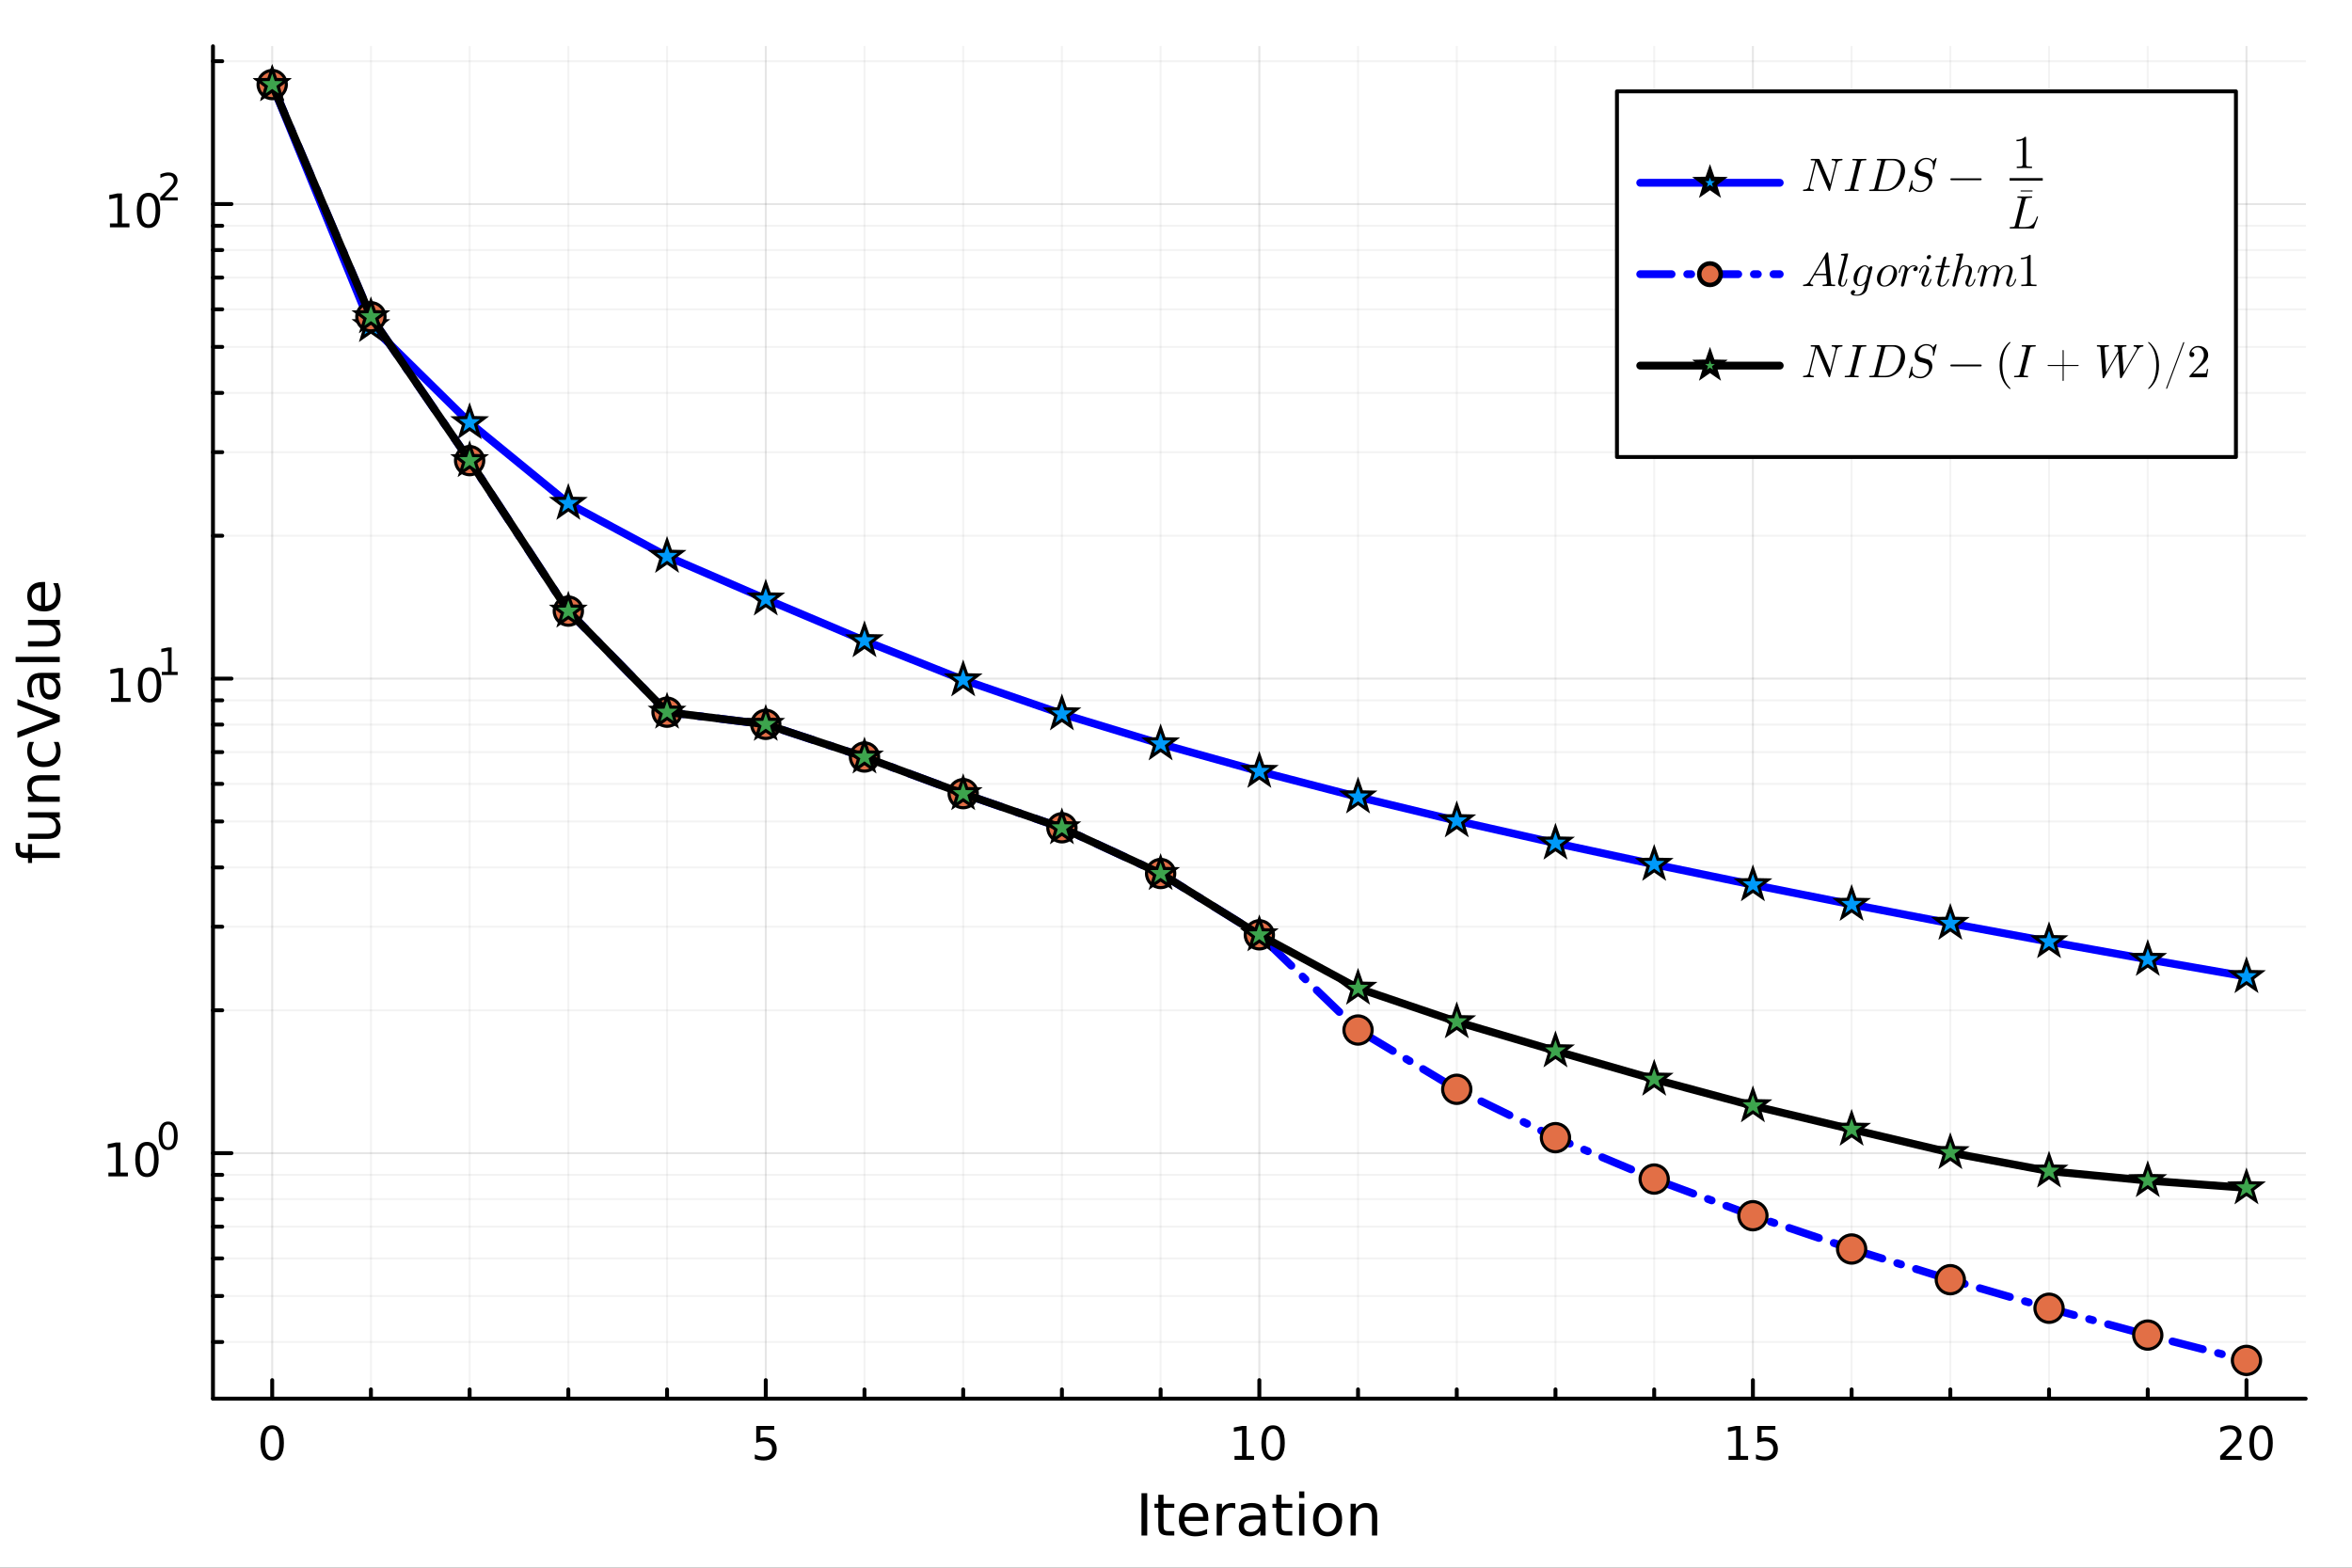 <?xml version="1.0" encoding="utf-8"?>
<svg xmlns="http://www.w3.org/2000/svg" xmlns:xlink="http://www.w3.org/1999/xlink" width="600" height="400" viewBox="0 0 2400 1600">
<rect x="0" y="0" width="2400" height="1600" fill="#333333" stroke="none"/>
<defs>
  <clipPath id="clip790">
    <rect x="0" y="0" width="2400" height="1600"/>
  </clipPath>
</defs>
<path clip-path="url(#clip790)" d="M0 1600 L2400 1600 L2400 0 L0 0  Z" fill="#ffffff" fill-rule="evenodd" fill-opacity="1"/>
<defs>
  <clipPath id="clip791">
    <rect x="480" y="0" width="1681" height="1600"/>
  </clipPath>
</defs>
<path clip-path="url(#clip790)" d="M217.317 1427.5 L2352.76 1427.5 L2352.76 47.244 L217.317 47.244  Z" fill="#ffffff" fill-rule="evenodd" fill-opacity="1"/>
<defs>
  <clipPath id="clip792">
    <rect x="217" y="47" width="2136" height="1381"/>
  </clipPath>
</defs>
<polyline clip-path="url(#clip792)" style="stroke:#000000; stroke-linecap:round; stroke-linejoin:round; stroke-width:2; stroke-opacity:0.05; fill:none" points="378.482,1427.5 378.482,47.244 "/>
<polyline clip-path="url(#clip792)" style="stroke:#000000; stroke-linecap:round; stroke-linejoin:round; stroke-width:2; stroke-opacity:0.05; fill:none" points="479.211,1427.5 479.211,47.244 "/>
<polyline clip-path="url(#clip792)" style="stroke:#000000; stroke-linecap:round; stroke-linejoin:round; stroke-width:2; stroke-opacity:0.05; fill:none" points="579.939,1427.5 579.939,47.244 "/>
<polyline clip-path="url(#clip792)" style="stroke:#000000; stroke-linecap:round; stroke-linejoin:round; stroke-width:2; stroke-opacity:0.05; fill:none" points="680.667,1427.5 680.667,47.244 "/>
<polyline clip-path="url(#clip792)" style="stroke:#000000; stroke-linecap:round; stroke-linejoin:round; stroke-width:2; stroke-opacity:0.05; fill:none" points="882.124,1427.5 882.124,47.244 "/>
<polyline clip-path="url(#clip792)" style="stroke:#000000; stroke-linecap:round; stroke-linejoin:round; stroke-width:2; stroke-opacity:0.05; fill:none" points="982.852,1427.5 982.852,47.244 "/>
<polyline clip-path="url(#clip792)" style="stroke:#000000; stroke-linecap:round; stroke-linejoin:round; stroke-width:2; stroke-opacity:0.05; fill:none" points="1083.58,1427.5 1083.58,47.244 "/>
<polyline clip-path="url(#clip792)" style="stroke:#000000; stroke-linecap:round; stroke-linejoin:round; stroke-width:2; stroke-opacity:0.05; fill:none" points="1184.31,1427.5 1184.31,47.244 "/>
<polyline clip-path="url(#clip792)" style="stroke:#000000; stroke-linecap:round; stroke-linejoin:round; stroke-width:2; stroke-opacity:0.05; fill:none" points="1385.76,1427.5 1385.76,47.244 "/>
<polyline clip-path="url(#clip792)" style="stroke:#000000; stroke-linecap:round; stroke-linejoin:round; stroke-width:2; stroke-opacity:0.05; fill:none" points="1486.49,1427.5 1486.49,47.244 "/>
<polyline clip-path="url(#clip792)" style="stroke:#000000; stroke-linecap:round; stroke-linejoin:round; stroke-width:2; stroke-opacity:0.05; fill:none" points="1587.22,1427.5 1587.22,47.244 "/>
<polyline clip-path="url(#clip792)" style="stroke:#000000; stroke-linecap:round; stroke-linejoin:round; stroke-width:2; stroke-opacity:0.05; fill:none" points="1687.95,1427.5 1687.95,47.244 "/>
<polyline clip-path="url(#clip792)" style="stroke:#000000; stroke-linecap:round; stroke-linejoin:round; stroke-width:2; stroke-opacity:0.05; fill:none" points="1889.41,1427.5 1889.41,47.244 "/>
<polyline clip-path="url(#clip792)" style="stroke:#000000; stroke-linecap:round; stroke-linejoin:round; stroke-width:2; stroke-opacity:0.05; fill:none" points="1990.13,1427.5 1990.13,47.244 "/>
<polyline clip-path="url(#clip792)" style="stroke:#000000; stroke-linecap:round; stroke-linejoin:round; stroke-width:2; stroke-opacity:0.05; fill:none" points="2090.86,1427.5 2090.86,47.244 "/>
<polyline clip-path="url(#clip792)" style="stroke:#000000; stroke-linecap:round; stroke-linejoin:round; stroke-width:2; stroke-opacity:0.05; fill:none" points="2191.59,1427.5 2191.59,47.244 "/>
<polyline clip-path="url(#clip792)" style="stroke:#000000; stroke-linecap:round; stroke-linejoin:round; stroke-width:2; stroke-opacity:0.05; fill:none" points="217.317,1369.65 2352.76,1369.65 "/>
<polyline clip-path="url(#clip792)" style="stroke:#000000; stroke-linecap:round; stroke-linejoin:round; stroke-width:2; stroke-opacity:0.05; fill:none" points="217.317,1322.71 2352.76,1322.71 "/>
<polyline clip-path="url(#clip792)" style="stroke:#000000; stroke-linecap:round; stroke-linejoin:round; stroke-width:2; stroke-opacity:0.05; fill:none" points="217.317,1284.36 2352.76,1284.36 "/>
<polyline clip-path="url(#clip792)" style="stroke:#000000; stroke-linecap:round; stroke-linejoin:round; stroke-width:2; stroke-opacity:0.05; fill:none" points="217.317,1251.94 2352.76,1251.94 "/>
<polyline clip-path="url(#clip792)" style="stroke:#000000; stroke-linecap:round; stroke-linejoin:round; stroke-width:2; stroke-opacity:0.05; fill:none" points="217.317,1223.85 2352.76,1223.85 "/>
<polyline clip-path="url(#clip792)" style="stroke:#000000; stroke-linecap:round; stroke-linejoin:round; stroke-width:2; stroke-opacity:0.05; fill:none" points="217.317,1199.08 2352.76,1199.08 "/>
<polyline clip-path="url(#clip792)" style="stroke:#000000; stroke-linecap:round; stroke-linejoin:round; stroke-width:2; stroke-opacity:0.05; fill:none" points="217.317,1031.12 2352.76,1031.12 "/>
<polyline clip-path="url(#clip792)" style="stroke:#000000; stroke-linecap:round; stroke-linejoin:round; stroke-width:2; stroke-opacity:0.05; fill:none" points="217.317,945.835 2352.76,945.835 "/>
<polyline clip-path="url(#clip792)" style="stroke:#000000; stroke-linecap:round; stroke-linejoin:round; stroke-width:2; stroke-opacity:0.05; fill:none" points="217.317,885.324 2352.76,885.324 "/>
<polyline clip-path="url(#clip792)" style="stroke:#000000; stroke-linecap:round; stroke-linejoin:round; stroke-width:2; stroke-opacity:0.05; fill:none" points="217.317,838.389 2352.76,838.389 "/>
<polyline clip-path="url(#clip792)" style="stroke:#000000; stroke-linecap:round; stroke-linejoin:round; stroke-width:2; stroke-opacity:0.05; fill:none" points="217.317,800.039 2352.76,800.039 "/>
<polyline clip-path="url(#clip792)" style="stroke:#000000; stroke-linecap:round; stroke-linejoin:round; stroke-width:2; stroke-opacity:0.05; fill:none" points="217.317,767.615 2352.76,767.615 "/>
<polyline clip-path="url(#clip792)" style="stroke:#000000; stroke-linecap:round; stroke-linejoin:round; stroke-width:2; stroke-opacity:0.05; fill:none" points="217.317,739.528 2352.76,739.528 "/>
<polyline clip-path="url(#clip792)" style="stroke:#000000; stroke-linecap:round; stroke-linejoin:round; stroke-width:2; stroke-opacity:0.05; fill:none" points="217.317,714.754 2352.76,714.754 "/>
<polyline clip-path="url(#clip792)" style="stroke:#000000; stroke-linecap:round; stroke-linejoin:round; stroke-width:2; stroke-opacity:0.05; fill:none" points="217.317,546.796 2352.76,546.796 "/>
<polyline clip-path="url(#clip792)" style="stroke:#000000; stroke-linecap:round; stroke-linejoin:round; stroke-width:2; stroke-opacity:0.05; fill:none" points="217.317,461.511 2352.76,461.511 "/>
<polyline clip-path="url(#clip792)" style="stroke:#000000; stroke-linecap:round; stroke-linejoin:round; stroke-width:2; stroke-opacity:0.05; fill:none" points="217.317,401 2352.76,401 "/>
<polyline clip-path="url(#clip792)" style="stroke:#000000; stroke-linecap:round; stroke-linejoin:round; stroke-width:2; stroke-opacity:0.05; fill:none" points="217.317,354.064 2352.76,354.064 "/>
<polyline clip-path="url(#clip792)" style="stroke:#000000; stroke-linecap:round; stroke-linejoin:round; stroke-width:2; stroke-opacity:0.05; fill:none" points="217.317,315.715 2352.76,315.715 "/>
<polyline clip-path="url(#clip792)" style="stroke:#000000; stroke-linecap:round; stroke-linejoin:round; stroke-width:2; stroke-opacity:0.05; fill:none" points="217.317,283.291 2352.76,283.291 "/>
<polyline clip-path="url(#clip792)" style="stroke:#000000; stroke-linecap:round; stroke-linejoin:round; stroke-width:2; stroke-opacity:0.05; fill:none" points="217.317,255.204 2352.76,255.204 "/>
<polyline clip-path="url(#clip792)" style="stroke:#000000; stroke-linecap:round; stroke-linejoin:round; stroke-width:2; stroke-opacity:0.05; fill:none" points="217.317,230.429 2352.76,230.429 "/>
<polyline clip-path="url(#clip792)" style="stroke:#000000; stroke-linecap:round; stroke-linejoin:round; stroke-width:2; stroke-opacity:0.05; fill:none" points="217.317,62.472 2352.76,62.472 "/>
<polyline clip-path="url(#clip792)" style="stroke:#000000; stroke-linecap:round; stroke-linejoin:round; stroke-width:2; stroke-opacity:0.1; fill:none" points="277.754,1427.5 277.754,47.244 "/>
<polyline clip-path="url(#clip792)" style="stroke:#000000; stroke-linecap:round; stroke-linejoin:round; stroke-width:2; stroke-opacity:0.1; fill:none" points="781.395,1427.5 781.395,47.244 "/>
<polyline clip-path="url(#clip792)" style="stroke:#000000; stroke-linecap:round; stroke-linejoin:round; stroke-width:2; stroke-opacity:0.1; fill:none" points="1285.04,1427.5 1285.04,47.244 "/>
<polyline clip-path="url(#clip792)" style="stroke:#000000; stroke-linecap:round; stroke-linejoin:round; stroke-width:2; stroke-opacity:0.1; fill:none" points="1788.68,1427.5 1788.68,47.244 "/>
<polyline clip-path="url(#clip792)" style="stroke:#000000; stroke-linecap:round; stroke-linejoin:round; stroke-width:2; stroke-opacity:0.1; fill:none" points="2292.32,1427.5 2292.32,47.244 "/>
<polyline clip-path="url(#clip792)" style="stroke:#000000; stroke-linecap:round; stroke-linejoin:round; stroke-width:2; stroke-opacity:0.1; fill:none" points="217.317,1176.92 2352.76,1176.92 "/>
<polyline clip-path="url(#clip792)" style="stroke:#000000; stroke-linecap:round; stroke-linejoin:round; stroke-width:2; stroke-opacity:0.1; fill:none" points="217.317,692.592 2352.76,692.592 "/>
<polyline clip-path="url(#clip792)" style="stroke:#000000; stroke-linecap:round; stroke-linejoin:round; stroke-width:2; stroke-opacity:0.1; fill:none" points="217.317,208.268 2352.76,208.268 "/>
<polyline clip-path="url(#clip790)" style="stroke:#000000; stroke-linecap:round; stroke-linejoin:round; stroke-width:4; stroke-opacity:1; fill:none" points="217.317,1427.5 2352.76,1427.5 "/>
<polyline clip-path="url(#clip790)" style="stroke:#000000; stroke-linecap:round; stroke-linejoin:round; stroke-width:4; stroke-opacity:1; fill:none" points="277.754,1427.5 277.754,1408.6 "/>
<polyline clip-path="url(#clip790)" style="stroke:#000000; stroke-linecap:round; stroke-linejoin:round; stroke-width:4; stroke-opacity:1; fill:none" points="781.395,1427.5 781.395,1408.6 "/>
<polyline clip-path="url(#clip790)" style="stroke:#000000; stroke-linecap:round; stroke-linejoin:round; stroke-width:4; stroke-opacity:1; fill:none" points="1285.04,1427.5 1285.04,1408.6 "/>
<polyline clip-path="url(#clip790)" style="stroke:#000000; stroke-linecap:round; stroke-linejoin:round; stroke-width:4; stroke-opacity:1; fill:none" points="1788.68,1427.5 1788.68,1408.6 "/>
<polyline clip-path="url(#clip790)" style="stroke:#000000; stroke-linecap:round; stroke-linejoin:round; stroke-width:4; stroke-opacity:1; fill:none" points="2292.32,1427.5 2292.32,1408.6 "/>
<polyline clip-path="url(#clip790)" style="stroke:#000000; stroke-linecap:round; stroke-linejoin:round; stroke-width:4; stroke-opacity:1; fill:none" points="378.482,1427.5 378.482,1418.05 "/>
<polyline clip-path="url(#clip790)" style="stroke:#000000; stroke-linecap:round; stroke-linejoin:round; stroke-width:4; stroke-opacity:1; fill:none" points="479.211,1427.5 479.211,1418.05 "/>
<polyline clip-path="url(#clip790)" style="stroke:#000000; stroke-linecap:round; stroke-linejoin:round; stroke-width:4; stroke-opacity:1; fill:none" points="579.939,1427.5 579.939,1418.05 "/>
<polyline clip-path="url(#clip790)" style="stroke:#000000; stroke-linecap:round; stroke-linejoin:round; stroke-width:4; stroke-opacity:1; fill:none" points="680.667,1427.5 680.667,1418.05 "/>
<polyline clip-path="url(#clip790)" style="stroke:#000000; stroke-linecap:round; stroke-linejoin:round; stroke-width:4; stroke-opacity:1; fill:none" points="882.124,1427.5 882.124,1418.05 "/>
<polyline clip-path="url(#clip790)" style="stroke:#000000; stroke-linecap:round; stroke-linejoin:round; stroke-width:4; stroke-opacity:1; fill:none" points="982.852,1427.5 982.852,1418.05 "/>
<polyline clip-path="url(#clip790)" style="stroke:#000000; stroke-linecap:round; stroke-linejoin:round; stroke-width:4; stroke-opacity:1; fill:none" points="1083.58,1427.5 1083.58,1418.05 "/>
<polyline clip-path="url(#clip790)" style="stroke:#000000; stroke-linecap:round; stroke-linejoin:round; stroke-width:4; stroke-opacity:1; fill:none" points="1184.31,1427.5 1184.31,1418.05 "/>
<polyline clip-path="url(#clip790)" style="stroke:#000000; stroke-linecap:round; stroke-linejoin:round; stroke-width:4; stroke-opacity:1; fill:none" points="1385.76,1427.5 1385.76,1418.05 "/>
<polyline clip-path="url(#clip790)" style="stroke:#000000; stroke-linecap:round; stroke-linejoin:round; stroke-width:4; stroke-opacity:1; fill:none" points="1486.49,1427.5 1486.49,1418.05 "/>
<polyline clip-path="url(#clip790)" style="stroke:#000000; stroke-linecap:round; stroke-linejoin:round; stroke-width:4; stroke-opacity:1; fill:none" points="1587.22,1427.5 1587.22,1418.05 "/>
<polyline clip-path="url(#clip790)" style="stroke:#000000; stroke-linecap:round; stroke-linejoin:round; stroke-width:4; stroke-opacity:1; fill:none" points="1687.95,1427.5 1687.95,1418.05 "/>
<polyline clip-path="url(#clip790)" style="stroke:#000000; stroke-linecap:round; stroke-linejoin:round; stroke-width:4; stroke-opacity:1; fill:none" points="1889.41,1427.5 1889.41,1418.05 "/>
<polyline clip-path="url(#clip790)" style="stroke:#000000; stroke-linecap:round; stroke-linejoin:round; stroke-width:4; stroke-opacity:1; fill:none" points="1990.13,1427.5 1990.13,1418.05 "/>
<polyline clip-path="url(#clip790)" style="stroke:#000000; stroke-linecap:round; stroke-linejoin:round; stroke-width:4; stroke-opacity:1; fill:none" points="2090.86,1427.5 2090.86,1418.05 "/>
<polyline clip-path="url(#clip790)" style="stroke:#000000; stroke-linecap:round; stroke-linejoin:round; stroke-width:4; stroke-opacity:1; fill:none" points="2191.59,1427.5 2191.59,1418.05 "/>
<path clip-path="url(#clip790)" d="M277.754 1458.42 Q274.143 1458.42 272.314 1461.98 Q270.509 1465.52 270.509 1472.65 Q270.509 1479.76 272.314 1483.33 Q274.143 1486.87 277.754 1486.87 Q281.388 1486.87 283.194 1483.33 Q285.023 1479.76 285.023 1472.65 Q285.023 1465.52 283.194 1461.98 Q281.388 1458.42 277.754 1458.42 M277.754 1454.71 Q283.564 1454.71 286.62 1459.32 Q289.698 1463.9 289.698 1472.65 Q289.698 1481.38 286.62 1485.99 Q283.564 1490.57 277.754 1490.57 Q271.944 1490.57 268.865 1485.99 Q265.81 1481.38 265.81 1472.65 Q265.81 1463.9 268.865 1459.32 Q271.944 1454.71 277.754 1454.71 Z" fill="#000000" fill-rule="nonzero" fill-opacity="1" /><path clip-path="url(#clip790)" d="M771.673 1455.34 L790.029 1455.34 L790.029 1459.28 L775.955 1459.28 L775.955 1467.75 Q776.974 1467.4 777.993 1467.24 Q779.011 1467.05 780.03 1467.05 Q785.817 1467.05 789.196 1470.22 Q792.576 1473.4 792.576 1478.81 Q792.576 1484.39 789.104 1487.49 Q785.631 1490.57 779.312 1490.57 Q777.136 1490.57 774.868 1490.2 Q772.622 1489.83 770.215 1489.09 L770.215 1484.39 Q772.298 1485.52 774.52 1486.08 Q776.743 1486.64 779.219 1486.64 Q783.224 1486.64 785.562 1484.53 Q787.9 1482.42 787.9 1478.81 Q787.9 1475.2 785.562 1473.09 Q783.224 1470.99 779.219 1470.99 Q777.344 1470.99 775.469 1471.4 Q773.618 1471.82 771.673 1472.7 L771.673 1455.34 Z" fill="#000000" fill-rule="nonzero" fill-opacity="1" /><path clip-path="url(#clip790)" d="M1259.72 1485.96 L1267.36 1485.96 L1267.36 1459.6 L1259.05 1461.27 L1259.05 1457.01 L1267.32 1455.34 L1271.99 1455.34 L1271.99 1485.96 L1279.63 1485.96 L1279.63 1489.9 L1259.72 1489.9 L1259.72 1485.96 Z" fill="#000000" fill-rule="nonzero" fill-opacity="1" /><path clip-path="url(#clip790)" d="M1299.08 1458.42 Q1295.46 1458.42 1293.64 1461.98 Q1291.83 1465.52 1291.83 1472.65 Q1291.83 1479.76 1293.64 1483.33 Q1295.46 1486.87 1299.08 1486.87 Q1302.71 1486.87 1304.52 1483.33 Q1306.34 1479.76 1306.34 1472.65 Q1306.34 1465.52 1304.52 1461.98 Q1302.71 1458.42 1299.08 1458.42 M1299.08 1454.71 Q1304.89 1454.71 1307.94 1459.32 Q1311.02 1463.9 1311.02 1472.65 Q1311.02 1481.38 1307.94 1485.99 Q1304.89 1490.57 1299.08 1490.57 Q1293.27 1490.57 1290.19 1485.99 Q1287.13 1481.38 1287.13 1472.65 Q1287.13 1463.9 1290.19 1459.32 Q1293.27 1454.71 1299.08 1454.71 Z" fill="#000000" fill-rule="nonzero" fill-opacity="1" /><path clip-path="url(#clip790)" d="M1763.86 1485.96 L1771.5 1485.96 L1771.5 1459.6 L1763.19 1461.27 L1763.19 1457.01 L1771.46 1455.34 L1776.13 1455.34 L1776.13 1485.96 L1783.77 1485.96 L1783.77 1489.9 L1763.86 1489.9 L1763.86 1485.96 Z" fill="#000000" fill-rule="nonzero" fill-opacity="1" /><path clip-path="url(#clip790)" d="M1793.26 1455.34 L1811.62 1455.34 L1811.62 1459.28 L1797.54 1459.28 L1797.54 1467.75 Q1798.56 1467.4 1799.58 1467.24 Q1800.6 1467.05 1801.62 1467.05 Q1807.4 1467.05 1810.78 1470.22 Q1814.16 1473.4 1814.16 1478.81 Q1814.16 1484.39 1810.69 1487.49 Q1807.22 1490.57 1800.9 1490.57 Q1798.72 1490.57 1796.46 1490.2 Q1794.21 1489.83 1791.8 1489.09 L1791.8 1484.39 Q1793.89 1485.52 1796.11 1486.08 Q1798.33 1486.64 1800.81 1486.64 Q1804.81 1486.64 1807.15 1484.53 Q1809.49 1482.42 1809.49 1478.81 Q1809.49 1475.2 1807.15 1473.09 Q1804.81 1470.99 1800.81 1470.99 Q1798.93 1470.99 1797.06 1471.4 Q1795.21 1471.82 1793.26 1472.7 L1793.26 1455.34 Z" fill="#000000" fill-rule="nonzero" fill-opacity="1" /><path clip-path="url(#clip790)" d="M2271.09 1485.96 L2287.41 1485.96 L2287.41 1489.9 L2265.47 1489.9 L2265.47 1485.96 Q2268.13 1483.21 2272.71 1478.58 Q2277.32 1473.93 2278.5 1472.59 Q2280.74 1470.06 2281.62 1468.33 Q2282.53 1466.57 2282.53 1464.88 Q2282.53 1462.12 2280.58 1460.39 Q2278.66 1458.65 2275.56 1458.65 Q2273.36 1458.65 2270.91 1459.41 Q2268.48 1460.18 2265.7 1461.73 L2265.7 1457.01 Q2268.52 1455.87 2270.98 1455.29 Q2273.43 1454.71 2275.47 1454.71 Q2280.84 1454.71 2284.03 1457.4 Q2287.23 1460.09 2287.23 1464.58 Q2287.23 1466.71 2286.42 1468.63 Q2285.63 1470.52 2283.52 1473.12 Q2282.94 1473.79 2279.84 1477.01 Q2276.74 1480.2 2271.09 1485.96 Z" fill="#000000" fill-rule="nonzero" fill-opacity="1" /><path clip-path="url(#clip790)" d="M2307.23 1458.42 Q2303.62 1458.42 2301.79 1461.98 Q2299.98 1465.52 2299.98 1472.65 Q2299.98 1479.76 2301.79 1483.33 Q2303.62 1486.87 2307.23 1486.87 Q2310.86 1486.87 2312.67 1483.33 Q2314.49 1479.76 2314.49 1472.65 Q2314.49 1465.52 2312.67 1461.98 Q2310.86 1458.42 2307.23 1458.42 M2307.23 1454.71 Q2313.04 1454.71 2316.09 1459.32 Q2319.17 1463.9 2319.17 1472.65 Q2319.17 1481.38 2316.09 1485.99 Q2313.04 1490.57 2307.23 1490.57 Q2301.42 1490.57 2298.34 1485.99 Q2295.28 1481.38 2295.28 1472.65 Q2295.28 1463.9 2298.34 1459.32 Q2301.42 1454.71 2307.23 1454.71 Z" fill="#000000" fill-rule="nonzero" fill-opacity="1" /><path clip-path="url(#clip790)" d="M1164.78 1523.98 L1170.63 1523.98 L1170.63 1567.18 L1164.78 1567.18 L1164.78 1523.98 Z" fill="#000000" fill-rule="nonzero" fill-opacity="1" /><path clip-path="url(#clip790)" d="M1187.29 1525.57 L1187.29 1534.77 L1198.26 1534.77 L1198.26 1538.91 L1187.29 1538.91 L1187.29 1556.5 Q1187.29 1560.47 1188.36 1561.6 Q1189.46 1562.72 1192.79 1562.72 L1198.26 1562.72 L1198.26 1567.18 L1192.79 1567.18 Q1186.63 1567.18 1184.28 1564.89 Q1181.94 1562.58 1181.94 1556.5 L1181.94 1538.91 L1178.03 1538.91 L1178.03 1534.77 L1181.94 1534.77 L1181.94 1525.57 L1187.29 1525.57 Z" fill="#000000" fill-rule="nonzero" fill-opacity="1" /><path clip-path="url(#clip790)" d="M1232.98 1549.65 L1232.98 1552.25 L1208.5 1552.25 Q1208.85 1557.75 1211.8 1560.64 Q1214.78 1563.51 1220.08 1563.51 Q1223.14 1563.51 1226.01 1562.75 Q1228.9 1562 1231.74 1560.5 L1231.74 1565.53 Q1228.87 1566.75 1225.86 1567.38 Q1222.86 1568.02 1219.76 1568.02 Q1212 1568.02 1207.46 1563.51 Q1202.95 1558.99 1202.95 1551.29 Q1202.95 1543.34 1207.23 1538.68 Q1211.54 1533.99 1218.83 1533.99 Q1225.37 1533.99 1229.16 1538.22 Q1232.98 1542.41 1232.98 1549.65 M1227.66 1548.08 Q1227.6 1543.71 1225.2 1541.11 Q1222.83 1538.51 1218.89 1538.51 Q1214.44 1538.51 1211.74 1541.02 Q1209.08 1543.54 1208.68 1548.11 L1227.66 1548.08 Z" fill="#000000" fill-rule="nonzero" fill-opacity="1" /><path clip-path="url(#clip790)" d="M1260.5 1539.75 Q1259.6 1539.23 1258.53 1539 Q1257.49 1538.74 1256.22 1538.74 Q1251.7 1538.74 1249.27 1541.69 Q1246.87 1544.61 1246.87 1550.11 L1246.87 1567.18 L1241.52 1567.18 L1241.52 1534.77 L1246.87 1534.77 L1246.87 1539.81 Q1248.55 1536.86 1251.24 1535.44 Q1253.93 1533.99 1257.78 1533.99 Q1258.33 1533.99 1258.99 1534.08 Q1259.66 1534.14 1260.47 1534.28 L1260.5 1539.75 Z" fill="#000000" fill-rule="nonzero" fill-opacity="1" /><path clip-path="url(#clip790)" d="M1280.81 1550.89 Q1274.36 1550.89 1271.87 1552.37 Q1269.38 1553.84 1269.38 1557.4 Q1269.38 1560.24 1271.23 1561.91 Q1273.12 1563.56 1276.33 1563.56 Q1280.75 1563.56 1283.42 1560.44 Q1286.11 1557.28 1286.11 1552.08 L1286.11 1550.89 L1280.81 1550.89 M1291.43 1548.69 L1291.43 1567.18 L1286.11 1567.18 L1286.11 1562.26 Q1284.28 1565.21 1281.56 1566.63 Q1278.84 1568.02 1274.91 1568.02 Q1269.93 1568.02 1266.98 1565.24 Q1264.06 1562.43 1264.06 1557.75 Q1264.06 1552.28 1267.7 1549.5 Q1271.38 1546.72 1278.64 1546.72 L1286.11 1546.72 L1286.11 1546.2 Q1286.11 1542.53 1283.68 1540.53 Q1281.27 1538.51 1276.91 1538.51 Q1274.13 1538.51 1271.49 1539.17 Q1268.86 1539.84 1266.43 1541.17 L1266.43 1536.25 Q1269.35 1535.12 1272.1 1534.57 Q1274.85 1533.99 1277.46 1533.99 Q1284.49 1533.99 1287.96 1537.64 Q1291.43 1541.28 1291.43 1548.69 Z" fill="#000000" fill-rule="nonzero" fill-opacity="1" /><path clip-path="url(#clip790)" d="M1307.66 1525.57 L1307.66 1534.77 L1318.63 1534.77 L1318.63 1538.91 L1307.66 1538.91 L1307.66 1556.5 Q1307.66 1560.47 1308.73 1561.6 Q1309.83 1562.72 1313.16 1562.72 L1318.63 1562.72 L1318.63 1567.18 L1313.16 1567.18 Q1307 1567.18 1304.65 1564.89 Q1302.31 1562.58 1302.31 1556.5 L1302.31 1538.91 L1298.4 1538.91 L1298.4 1534.77 L1302.31 1534.77 L1302.31 1525.57 L1307.66 1525.57 Z" fill="#000000" fill-rule="nonzero" fill-opacity="1" /><path clip-path="url(#clip790)" d="M1325.63 1534.77 L1330.96 1534.77 L1330.96 1567.18 L1325.63 1567.18 L1325.63 1534.77 M1325.63 1522.16 L1330.96 1522.16 L1330.96 1528.9 L1325.63 1528.9 L1325.63 1522.16 Z" fill="#000000" fill-rule="nonzero" fill-opacity="1" /><path clip-path="url(#clip790)" d="M1354.65 1538.51 Q1350.37 1538.51 1347.88 1541.86 Q1345.39 1545.19 1345.39 1551.01 Q1345.39 1556.82 1347.85 1560.18 Q1350.34 1563.51 1354.65 1563.51 Q1358.91 1563.51 1361.4 1560.15 Q1363.88 1556.79 1363.88 1551.01 Q1363.88 1545.25 1361.4 1541.89 Q1358.91 1538.51 1354.65 1538.51 M1354.65 1533.99 Q1361.6 1533.99 1365.56 1538.51 Q1369.53 1543.02 1369.53 1551.01 Q1369.53 1558.96 1365.56 1563.51 Q1361.6 1568.02 1354.65 1568.02 Q1347.68 1568.02 1343.72 1563.51 Q1339.78 1558.96 1339.78 1551.01 Q1339.78 1543.02 1343.72 1538.51 Q1347.68 1533.99 1354.65 1533.99 Z" fill="#000000" fill-rule="nonzero" fill-opacity="1" /><path clip-path="url(#clip790)" d="M1405.29 1547.62 L1405.29 1567.18 L1399.97 1567.18 L1399.97 1547.79 Q1399.97 1543.19 1398.17 1540.91 Q1396.38 1538.62 1392.79 1538.62 Q1388.48 1538.62 1385.99 1541.37 Q1383.5 1544.12 1383.5 1548.86 L1383.5 1567.18 L1378.15 1567.18 L1378.15 1534.77 L1383.5 1534.77 L1383.5 1539.81 Q1385.41 1536.88 1387.99 1535.44 Q1390.59 1533.99 1393.98 1533.99 Q1399.56 1533.99 1402.43 1537.46 Q1405.29 1540.91 1405.29 1547.62 Z" fill="#000000" fill-rule="nonzero" fill-opacity="1" /><polyline clip-path="url(#clip790)" style="stroke:#000000; stroke-linecap:round; stroke-linejoin:round; stroke-width:4; stroke-opacity:1; fill:none" points="217.317,1427.5 217.317,47.244 "/>
<polyline clip-path="url(#clip790)" style="stroke:#000000; stroke-linecap:round; stroke-linejoin:round; stroke-width:4; stroke-opacity:1; fill:none" points="217.317,1176.92 236.215,1176.92 "/>
<polyline clip-path="url(#clip790)" style="stroke:#000000; stroke-linecap:round; stroke-linejoin:round; stroke-width:4; stroke-opacity:1; fill:none" points="217.317,692.592 236.215,692.592 "/>
<polyline clip-path="url(#clip790)" style="stroke:#000000; stroke-linecap:round; stroke-linejoin:round; stroke-width:4; stroke-opacity:1; fill:none" points="217.317,208.268 236.215,208.268 "/>
<polyline clip-path="url(#clip790)" style="stroke:#000000; stroke-linecap:round; stroke-linejoin:round; stroke-width:4; stroke-opacity:1; fill:none" points="217.317,1369.65 226.766,1369.65 "/>
<polyline clip-path="url(#clip790)" style="stroke:#000000; stroke-linecap:round; stroke-linejoin:round; stroke-width:4; stroke-opacity:1; fill:none" points="217.317,1322.71 226.766,1322.71 "/>
<polyline clip-path="url(#clip790)" style="stroke:#000000; stroke-linecap:round; stroke-linejoin:round; stroke-width:4; stroke-opacity:1; fill:none" points="217.317,1284.36 226.766,1284.36 "/>
<polyline clip-path="url(#clip790)" style="stroke:#000000; stroke-linecap:round; stroke-linejoin:round; stroke-width:4; stroke-opacity:1; fill:none" points="217.317,1251.94 226.766,1251.94 "/>
<polyline clip-path="url(#clip790)" style="stroke:#000000; stroke-linecap:round; stroke-linejoin:round; stroke-width:4; stroke-opacity:1; fill:none" points="217.317,1223.85 226.766,1223.85 "/>
<polyline clip-path="url(#clip790)" style="stroke:#000000; stroke-linecap:round; stroke-linejoin:round; stroke-width:4; stroke-opacity:1; fill:none" points="217.317,1199.08 226.766,1199.08 "/>
<polyline clip-path="url(#clip790)" style="stroke:#000000; stroke-linecap:round; stroke-linejoin:round; stroke-width:4; stroke-opacity:1; fill:none" points="217.317,1031.12 226.766,1031.12 "/>
<polyline clip-path="url(#clip790)" style="stroke:#000000; stroke-linecap:round; stroke-linejoin:round; stroke-width:4; stroke-opacity:1; fill:none" points="217.317,945.835 226.766,945.835 "/>
<polyline clip-path="url(#clip790)" style="stroke:#000000; stroke-linecap:round; stroke-linejoin:round; stroke-width:4; stroke-opacity:1; fill:none" points="217.317,885.324 226.766,885.324 "/>
<polyline clip-path="url(#clip790)" style="stroke:#000000; stroke-linecap:round; stroke-linejoin:round; stroke-width:4; stroke-opacity:1; fill:none" points="217.317,838.389 226.766,838.389 "/>
<polyline clip-path="url(#clip790)" style="stroke:#000000; stroke-linecap:round; stroke-linejoin:round; stroke-width:4; stroke-opacity:1; fill:none" points="217.317,800.039 226.766,800.039 "/>
<polyline clip-path="url(#clip790)" style="stroke:#000000; stroke-linecap:round; stroke-linejoin:round; stroke-width:4; stroke-opacity:1; fill:none" points="217.317,767.615 226.766,767.615 "/>
<polyline clip-path="url(#clip790)" style="stroke:#000000; stroke-linecap:round; stroke-linejoin:round; stroke-width:4; stroke-opacity:1; fill:none" points="217.317,739.528 226.766,739.528 "/>
<polyline clip-path="url(#clip790)" style="stroke:#000000; stroke-linecap:round; stroke-linejoin:round; stroke-width:4; stroke-opacity:1; fill:none" points="217.317,714.754 226.766,714.754 "/>
<polyline clip-path="url(#clip790)" style="stroke:#000000; stroke-linecap:round; stroke-linejoin:round; stroke-width:4; stroke-opacity:1; fill:none" points="217.317,546.796 226.766,546.796 "/>
<polyline clip-path="url(#clip790)" style="stroke:#000000; stroke-linecap:round; stroke-linejoin:round; stroke-width:4; stroke-opacity:1; fill:none" points="217.317,461.511 226.766,461.511 "/>
<polyline clip-path="url(#clip790)" style="stroke:#000000; stroke-linecap:round; stroke-linejoin:round; stroke-width:4; stroke-opacity:1; fill:none" points="217.317,401 226.766,401 "/>
<polyline clip-path="url(#clip790)" style="stroke:#000000; stroke-linecap:round; stroke-linejoin:round; stroke-width:4; stroke-opacity:1; fill:none" points="217.317,354.064 226.766,354.064 "/>
<polyline clip-path="url(#clip790)" style="stroke:#000000; stroke-linecap:round; stroke-linejoin:round; stroke-width:4; stroke-opacity:1; fill:none" points="217.317,315.715 226.766,315.715 "/>
<polyline clip-path="url(#clip790)" style="stroke:#000000; stroke-linecap:round; stroke-linejoin:round; stroke-width:4; stroke-opacity:1; fill:none" points="217.317,283.291 226.766,283.291 "/>
<polyline clip-path="url(#clip790)" style="stroke:#000000; stroke-linecap:round; stroke-linejoin:round; stroke-width:4; stroke-opacity:1; fill:none" points="217.317,255.204 226.766,255.204 "/>
<polyline clip-path="url(#clip790)" style="stroke:#000000; stroke-linecap:round; stroke-linejoin:round; stroke-width:4; stroke-opacity:1; fill:none" points="217.317,230.429 226.766,230.429 "/>
<polyline clip-path="url(#clip790)" style="stroke:#000000; stroke-linecap:round; stroke-linejoin:round; stroke-width:4; stroke-opacity:1; fill:none" points="217.317,62.472 226.766,62.472 "/>
<path clip-path="url(#clip790)" d="M110.611 1196.71 L118.25 1196.71 L118.25 1170.34 L109.94 1172.01 L109.94 1167.75 L118.204 1166.08 L122.88 1166.08 L122.88 1196.71 L130.519 1196.71 L130.519 1200.64 L110.611 1200.64 L110.611 1196.71 Z" fill="#000000" fill-rule="nonzero" fill-opacity="1" /><path clip-path="url(#clip790)" d="M149.963 1169.16 Q146.352 1169.16 144.523 1172.73 Q142.718 1176.27 142.718 1183.4 Q142.718 1190.51 144.523 1194.07 Q146.352 1197.61 149.963 1197.61 Q153.597 1197.61 155.403 1194.07 Q157.232 1190.51 157.232 1183.4 Q157.232 1176.27 155.403 1172.73 Q153.597 1169.16 149.963 1169.16 M149.963 1165.46 Q155.773 1165.46 158.829 1170.07 Q161.907 1174.65 161.907 1183.4 Q161.907 1192.13 158.829 1196.73 Q155.773 1201.32 149.963 1201.32 Q144.153 1201.32 141.074 1196.73 Q138.019 1192.13 138.019 1183.4 Q138.019 1174.65 141.074 1170.07 Q144.153 1165.46 149.963 1165.46 Z" fill="#000000" fill-rule="nonzero" fill-opacity="1" /><path clip-path="url(#clip790)" d="M171.612 1147.66 Q168.678 1147.66 167.192 1150.55 Q165.725 1153.43 165.725 1159.22 Q165.725 1165 167.192 1167.89 Q168.678 1170.77 171.612 1170.77 Q174.565 1170.77 176.032 1167.89 Q177.518 1165 177.518 1159.22 Q177.518 1153.43 176.032 1150.55 Q174.565 1147.66 171.612 1147.66 M171.612 1144.65 Q176.333 1144.65 178.816 1148.39 Q181.317 1152.11 181.317 1159.22 Q181.317 1166.31 178.816 1170.06 Q176.333 1173.78 171.612 1173.78 Q166.892 1173.78 164.39 1170.06 Q161.907 1166.31 161.907 1159.22 Q161.907 1152.11 164.39 1148.39 Q166.892 1144.65 171.612 1144.65 Z" fill="#000000" fill-rule="nonzero" fill-opacity="1" /><path clip-path="url(#clip790)" d="M113.301 712.385 L120.94 712.385 L120.94 686.019 L112.63 687.686 L112.63 683.427 L120.894 681.76 L125.569 681.76 L125.569 712.385 L133.208 712.385 L133.208 716.32 L113.301 716.32 L113.301 712.385 Z" fill="#000000" fill-rule="nonzero" fill-opacity="1" /><path clip-path="url(#clip790)" d="M152.653 684.839 Q149.042 684.839 147.213 688.403 Q145.407 691.945 145.407 699.075 Q145.407 706.181 147.213 709.746 Q149.042 713.288 152.653 713.288 Q156.287 713.288 158.092 709.746 Q159.921 706.181 159.921 699.075 Q159.921 691.945 158.092 688.403 Q156.287 684.839 152.653 684.839 M152.653 681.135 Q158.463 681.135 161.518 685.741 Q164.597 690.325 164.597 699.075 Q164.597 707.802 161.518 712.408 Q158.463 716.991 152.653 716.991 Q146.842 716.991 143.764 712.408 Q140.708 707.802 140.708 699.075 Q140.708 690.325 143.764 685.741 Q146.842 681.135 152.653 681.135 Z" fill="#000000" fill-rule="nonzero" fill-opacity="1" /><path clip-path="url(#clip790)" d="M165.142 685.712 L171.349 685.712 L171.349 664.29 L164.597 665.644 L164.597 662.184 L171.311 660.83 L175.111 660.83 L175.111 685.712 L181.317 685.712 L181.317 688.91 L165.142 688.91 L165.142 685.712 Z" fill="#000000" fill-rule="nonzero" fill-opacity="1" /><path clip-path="url(#clip790)" d="M112.191 228.06 L119.83 228.06 L119.83 201.695 L111.52 203.361 L111.52 199.102 L119.784 197.435 L124.46 197.435 L124.46 228.06 L132.099 228.06 L132.099 231.995 L112.191 231.995 L112.191 228.06 Z" fill="#000000" fill-rule="nonzero" fill-opacity="1" /><path clip-path="url(#clip790)" d="M151.543 200.514 Q147.932 200.514 146.103 204.079 Q144.298 207.621 144.298 214.75 Q144.298 221.857 146.103 225.421 Q147.932 228.963 151.543 228.963 Q155.177 228.963 156.983 225.421 Q158.811 221.857 158.811 214.75 Q158.811 207.621 156.983 204.079 Q155.177 200.514 151.543 200.514 M151.543 196.81 Q157.353 196.81 160.409 201.417 Q163.487 206 163.487 214.75 Q163.487 223.477 160.409 228.083 Q157.353 232.667 151.543 232.667 Q145.733 232.667 142.654 228.083 Q139.599 223.477 139.599 214.75 Q139.599 206 142.654 201.417 Q145.733 196.81 151.543 196.81 Z" fill="#000000" fill-rule="nonzero" fill-opacity="1" /><path clip-path="url(#clip790)" d="M168.058 201.388 L181.317 201.388 L181.317 204.585 L163.487 204.585 L163.487 201.388 Q165.65 199.15 169.374 195.388 Q173.117 191.608 174.076 190.517 Q175.9 188.467 176.615 187.056 Q177.349 185.627 177.349 184.254 Q177.349 182.016 175.769 180.605 Q174.208 179.195 171.688 179.195 Q169.901 179.195 167.907 179.815 Q165.932 180.436 163.675 181.696 L163.675 177.859 Q165.97 176.938 167.964 176.467 Q169.957 175.997 171.612 175.997 Q175.976 175.997 178.571 178.179 Q181.167 180.361 181.167 184.009 Q181.167 185.74 180.508 187.301 Q179.869 188.843 178.157 190.949 Q177.687 191.495 175.167 194.109 Q172.647 196.705 168.058 201.388 Z" fill="#000000" fill-rule="nonzero" fill-opacity="1" /><path clip-path="url(#clip790)" d="M15.957 860.129 L20.384 860.129 L20.384 865.221 Q20.384 868.086 21.542 869.214 Q22.699 870.314 25.708 870.314 L28.573 870.314 L28.573 861.547 L32.711 861.547 L32.711 870.314 L60.98 870.314 L60.98 875.667 L32.711 875.667 L32.711 880.76 L28.573 880.76 L28.573 875.667 L26.316 875.667 Q20.905 875.667 18.446 873.15 Q15.957 870.632 15.957 865.164 L15.957 860.129 Z" fill="#000000" fill-rule="nonzero" fill-opacity="1" /><path clip-path="url(#clip790)" d="M48.191 856.223 L28.573 856.223 L28.573 850.899 L47.988 850.899 Q52.589 850.899 54.904 849.105 Q57.19 847.311 57.19 843.723 Q57.19 839.411 54.441 836.923 Q51.692 834.406 46.947 834.406 L28.573 834.406 L28.573 829.082 L60.98 829.082 L60.98 834.406 L56.003 834.406 Q58.955 836.344 60.401 838.919 Q61.819 841.466 61.819 844.851 Q61.819 850.436 58.347 853.329 Q54.875 856.223 48.191 856.223 M27.792 842.826 L27.792 842.826 Z" fill="#000000" fill-rule="nonzero" fill-opacity="1" /><path clip-path="url(#clip790)" d="M41.42 791.177 L60.98 791.177 L60.98 796.501 L41.594 796.501 Q36.993 796.501 34.707 798.295 Q32.421 800.089 32.421 803.677 Q32.421 807.988 35.17 810.476 Q37.919 812.965 42.664 812.965 L60.98 812.965 L60.98 818.318 L28.573 818.318 L28.573 812.965 L33.608 812.965 Q30.685 811.055 29.238 808.48 Q27.792 805.876 27.792 802.49 Q27.792 796.906 31.264 794.041 Q34.707 791.177 41.42 791.177 Z" fill="#000000" fill-rule="nonzero" fill-opacity="1" /><path clip-path="url(#clip790)" d="M29.817 757.236 L34.794 757.236 Q33.55 759.493 32.942 761.779 Q32.306 764.036 32.306 766.35 Q32.306 771.53 35.604 774.394 Q38.874 777.259 44.806 777.259 Q50.737 777.259 54.036 774.394 Q57.305 771.53 57.305 766.35 Q57.305 764.036 56.698 761.779 Q56.061 759.493 54.817 757.236 L59.736 757.236 Q60.778 759.464 61.298 761.865 Q61.819 764.238 61.819 766.929 Q61.819 774.25 57.219 778.561 Q52.618 782.872 44.806 782.872 Q36.877 782.872 32.334 778.532 Q27.792 774.163 27.792 766.582 Q27.792 764.122 28.312 761.779 Q28.804 759.435 29.817 757.236 Z" fill="#000000" fill-rule="nonzero" fill-opacity="1" /><path clip-path="url(#clip790)" d="M60.98 736.605 L17.78 753.098 L17.78 746.993 L54.151 733.307 L17.78 719.591 L17.78 713.515 L60.98 729.979 L60.98 736.605 Z" fill="#000000" fill-rule="nonzero" fill-opacity="1" /><path clip-path="url(#clip790)" d="M44.69 697.311 Q44.69 703.764 46.165 706.252 Q47.641 708.741 51.2 708.741 Q54.036 708.741 55.714 706.889 Q57.363 705.008 57.363 701.796 Q57.363 697.369 54.238 694.707 Q51.084 692.016 45.876 692.016 L44.69 692.016 L44.69 697.311 M42.491 686.692 L60.98 686.692 L60.98 692.016 L56.061 692.016 Q59.013 693.839 60.43 696.559 Q61.819 699.279 61.819 703.214 Q61.819 708.191 59.041 711.142 Q56.235 714.065 51.547 714.065 Q46.079 714.065 43.301 710.419 Q40.523 706.744 40.523 699.482 L40.523 692.016 L40.002 692.016 Q36.328 692.016 34.331 694.447 Q32.306 696.848 32.306 701.218 Q32.306 703.995 32.971 706.628 Q33.637 709.262 34.968 711.692 L30.049 711.692 Q28.92 708.77 28.37 706.021 Q27.792 703.272 27.792 700.668 Q27.792 693.637 31.438 690.164 Q35.083 686.692 42.491 686.692 Z" fill="#000000" fill-rule="nonzero" fill-opacity="1" /><path clip-path="url(#clip790)" d="M15.957 675.726 L15.957 670.402 L60.98 670.402 L60.98 675.726 L15.957 675.726 Z" fill="#000000" fill-rule="nonzero" fill-opacity="1" /><path clip-path="url(#clip790)" d="M48.191 659.812 L28.573 659.812 L28.573 654.488 L47.988 654.488 Q52.589 654.488 54.904 652.694 Q57.19 650.9 57.19 647.312 Q57.19 643 54.441 640.512 Q51.692 637.995 46.947 637.995 L28.573 637.995 L28.573 632.671 L60.98 632.671 L60.98 637.995 L56.003 637.995 Q58.955 639.933 60.401 642.508 Q61.819 645.055 61.819 648.44 Q61.819 654.025 58.347 656.918 Q54.875 659.812 48.191 659.812 M27.792 646.415 L27.792 646.415 Z" fill="#000000" fill-rule="nonzero" fill-opacity="1" /><path clip-path="url(#clip790)" d="M43.446 593.984 L46.05 593.984 L46.05 618.463 Q51.547 618.116 54.441 615.165 Q57.305 612.185 57.305 606.889 Q57.305 603.822 56.553 600.958 Q55.801 598.064 54.296 595.229 L59.331 595.229 Q60.546 598.093 61.183 601.102 Q61.819 604.112 61.819 607.208 Q61.819 614.962 57.305 619.505 Q52.791 624.019 45.095 624.019 Q37.138 624.019 32.479 619.737 Q27.792 615.425 27.792 608.134 Q27.792 601.594 32.016 597.804 Q36.212 593.984 43.446 593.984 M41.883 599.308 Q37.514 599.366 34.91 601.768 Q32.306 604.141 32.306 608.076 Q32.306 612.532 34.823 615.223 Q37.34 617.885 41.912 618.29 L41.883 599.308 Z" fill="#000000" fill-rule="nonzero" fill-opacity="1" /><polyline clip-path="url(#clip792)" style="stroke:#0000ff; stroke-linecap:round; stroke-linejoin:round; stroke-width:8; stroke-opacity:1; fill:none" points="277.754,86.308 378.482,332.269 479.211,431.377 579.939,513.736 680.667,567.837 781.395,611.359 882.124,653.926 982.852,693.872 1083.58,728.573 1184.31,759.191 1285.04,787.259 1385.76,813.379 1486.49,837.724 1587.22,860.494 1687.95,882.156 1788.68,902.978 1889.41,923.042 1990.13,942.391 2090.86,961.077 2191.59,979.17 2292.32,996.733 "/>
<path clip-path="url(#clip792)" d="M277.754 70.308 L273.994 81.124 L262.538 81.364 L271.674 88.292 L268.346 99.252 L277.754 92.708 L287.162 99.252 L283.834 88.292 L292.97 81.364 L281.514 81.124 L277.754 70.308 Z" fill="#009af9" fill-rule="evenodd" fill-opacity="1" stroke="#000000" stroke-opacity="1" stroke-width="3.2"/>
<path clip-path="url(#clip792)" d="M378.482 316.269 L374.722 327.085 L363.266 327.325 L372.402 334.253 L369.074 345.213 L378.482 338.669 L387.89 345.213 L384.562 334.253 L393.698 327.325 L382.242 327.085 L378.482 316.269 Z" fill="#009af9" fill-rule="evenodd" fill-opacity="1" stroke="#000000" stroke-opacity="1" stroke-width="3.2"/>
<path clip-path="url(#clip792)" d="M479.211 415.377 L475.451 426.193 L463.995 426.433 L473.131 433.361 L469.803 444.321 L479.211 437.777 L488.619 444.321 L485.291 433.361 L494.427 426.433 L482.971 426.193 L479.211 415.377 Z" fill="#009af9" fill-rule="evenodd" fill-opacity="1" stroke="#000000" stroke-opacity="1" stroke-width="3.2"/>
<path clip-path="url(#clip792)" d="M579.939 497.736 L576.179 508.552 L564.723 508.792 L573.859 515.72 L570.531 526.68 L579.939 520.136 L589.347 526.68 L586.019 515.72 L595.155 508.792 L583.699 508.552 L579.939 497.736 Z" fill="#009af9" fill-rule="evenodd" fill-opacity="1" stroke="#000000" stroke-opacity="1" stroke-width="3.2"/>
<path clip-path="url(#clip792)" d="M680.667 551.837 L676.907 562.653 L665.451 562.893 L674.587 569.821 L671.259 580.781 L680.667 574.237 L690.075 580.781 L686.747 569.821 L695.883 562.893 L684.427 562.653 L680.667 551.837 Z" fill="#009af9" fill-rule="evenodd" fill-opacity="1" stroke="#000000" stroke-opacity="1" stroke-width="3.2"/>
<path clip-path="url(#clip792)" d="M781.395 595.359 L777.635 606.175 L766.179 606.415 L775.315 613.343 L771.987 624.303 L781.395 617.759 L790.803 624.303 L787.475 613.343 L796.611 606.415 L785.155 606.175 L781.395 595.359 Z" fill="#009af9" fill-rule="evenodd" fill-opacity="1" stroke="#000000" stroke-opacity="1" stroke-width="3.2"/>
<path clip-path="url(#clip792)" d="M882.124 637.926 L878.364 648.742 L866.908 648.982 L876.044 655.91 L872.716 666.87 L882.124 660.326 L891.532 666.87 L888.204 655.91 L897.34 648.982 L885.884 648.742 L882.124 637.926 Z" fill="#009af9" fill-rule="evenodd" fill-opacity="1" stroke="#000000" stroke-opacity="1" stroke-width="3.2"/>
<path clip-path="url(#clip792)" d="M982.852 677.872 L979.092 688.688 L967.636 688.928 L976.772 695.856 L973.444 706.816 L982.852 700.272 L992.26 706.816 L988.932 695.856 L998.068 688.928 L986.612 688.688 L982.852 677.872 Z" fill="#009af9" fill-rule="evenodd" fill-opacity="1" stroke="#000000" stroke-opacity="1" stroke-width="3.2"/>
<path clip-path="url(#clip792)" d="M1083.58 712.573 L1079.82 723.389 L1068.36 723.629 L1077.5 730.557 L1074.17 741.517 L1083.58 734.973 L1092.99 741.517 L1089.66 730.557 L1098.8 723.629 L1087.34 723.389 L1083.58 712.573 Z" fill="#009af9" fill-rule="evenodd" fill-opacity="1" stroke="#000000" stroke-opacity="1" stroke-width="3.2"/>
<path clip-path="url(#clip792)" d="M1184.31 743.191 L1180.55 754.007 L1169.09 754.247 L1178.23 761.175 L1174.9 772.135 L1184.31 765.591 L1193.72 772.135 L1190.39 761.175 L1199.52 754.247 L1188.07 754.007 L1184.31 743.191 Z" fill="#009af9" fill-rule="evenodd" fill-opacity="1" stroke="#000000" stroke-opacity="1" stroke-width="3.2"/>
<path clip-path="url(#clip792)" d="M1285.04 771.259 L1281.28 782.075 L1269.82 782.315 L1278.96 789.243 L1275.63 800.203 L1285.04 793.659 L1294.44 800.203 L1291.12 789.243 L1300.25 782.315 L1288.8 782.075 L1285.04 771.259 Z" fill="#009af9" fill-rule="evenodd" fill-opacity="1" stroke="#000000" stroke-opacity="1" stroke-width="3.2"/>
<path clip-path="url(#clip792)" d="M1385.76 797.379 L1382 808.195 L1370.55 808.435 L1379.68 815.363 L1376.36 826.323 L1385.76 819.779 L1395.17 826.323 L1391.84 815.363 L1400.98 808.435 L1389.52 808.195 L1385.76 797.379 Z" fill="#009af9" fill-rule="evenodd" fill-opacity="1" stroke="#000000" stroke-opacity="1" stroke-width="3.2"/>
<path clip-path="url(#clip792)" d="M1486.49 821.724 L1482.73 832.54 L1471.28 832.78 L1480.41 839.708 L1477.08 850.668 L1486.49 844.124 L1495.9 850.668 L1492.57 839.708 L1501.71 832.78 L1490.25 832.54 L1486.49 821.724 Z" fill="#009af9" fill-rule="evenodd" fill-opacity="1" stroke="#000000" stroke-opacity="1" stroke-width="3.2"/>
<path clip-path="url(#clip792)" d="M1587.22 844.494 L1583.46 855.31 L1572.01 855.55 L1581.14 862.478 L1577.81 873.438 L1587.22 866.894 L1596.63 873.438 L1593.3 862.478 L1602.44 855.55 L1590.98 855.31 L1587.22 844.494 Z" fill="#009af9" fill-rule="evenodd" fill-opacity="1" stroke="#000000" stroke-opacity="1" stroke-width="3.2"/>
<path clip-path="url(#clip792)" d="M1687.95 866.156 L1684.19 876.972 L1672.73 877.212 L1681.87 884.14 L1678.54 895.1 L1687.95 888.556 L1697.36 895.1 L1694.03 884.14 L1703.17 877.212 L1691.71 876.972 L1687.95 866.156 Z" fill="#009af9" fill-rule="evenodd" fill-opacity="1" stroke="#000000" stroke-opacity="1" stroke-width="3.2"/>
<path clip-path="url(#clip792)" d="M1788.68 886.978 L1784.92 897.794 L1773.46 898.034 L1782.6 904.962 L1779.27 915.922 L1788.68 909.378 L1798.09 915.922 L1794.76 904.962 L1803.89 898.034 L1792.44 897.794 L1788.68 886.978 Z" fill="#009af9" fill-rule="evenodd" fill-opacity="1" stroke="#000000" stroke-opacity="1" stroke-width="3.2"/>
<path clip-path="url(#clip792)" d="M1889.41 907.042 L1885.65 917.858 L1874.19 918.098 L1883.33 925.026 L1880 935.986 L1889.41 929.442 L1898.81 935.986 L1895.49 925.026 L1904.62 918.098 L1893.17 917.858 L1889.41 907.042 Z" fill="#009af9" fill-rule="evenodd" fill-opacity="1" stroke="#000000" stroke-opacity="1" stroke-width="3.2"/>
<path clip-path="url(#clip792)" d="M1990.13 926.391 L1986.37 937.207 L1974.92 937.447 L1984.05 944.375 L1980.73 955.335 L1990.13 948.791 L1999.54 955.335 L1996.21 944.375 L2005.35 937.447 L1993.89 937.207 L1990.13 926.391 Z" fill="#009af9" fill-rule="evenodd" fill-opacity="1" stroke="#000000" stroke-opacity="1" stroke-width="3.2"/>
<path clip-path="url(#clip792)" d="M2090.86 945.077 L2087.1 955.893 L2075.65 956.133 L2084.78 963.061 L2081.45 974.021 L2090.86 967.477 L2100.27 974.021 L2096.94 963.061 L2106.08 956.133 L2094.62 955.893 L2090.86 945.077 Z" fill="#009af9" fill-rule="evenodd" fill-opacity="1" stroke="#000000" stroke-opacity="1" stroke-width="3.2"/>
<path clip-path="url(#clip792)" d="M2191.59 963.17 L2187.83 973.986 L2176.37 974.226 L2185.51 981.154 L2182.18 992.114 L2191.59 985.57 L2201 992.114 L2197.67 981.154 L2206.81 974.226 L2195.35 973.986 L2191.59 963.17 Z" fill="#009af9" fill-rule="evenodd" fill-opacity="1" stroke="#000000" stroke-opacity="1" stroke-width="3.2"/>
<path clip-path="url(#clip792)" d="M2292.32 980.733 L2288.56 991.549 L2277.1 991.789 L2286.24 998.717 L2282.91 1009.68 L2292.32 1003.13 L2301.73 1009.68 L2298.4 998.717 L2307.53 991.789 L2296.08 991.549 L2292.32 980.733 Z" fill="#009af9" fill-rule="evenodd" fill-opacity="1" stroke="#000000" stroke-opacity="1" stroke-width="3.2"/>
<polyline clip-path="url(#clip792)" style="stroke:#0000ff; stroke-linecap:round; stroke-linejoin:round; stroke-width:8; stroke-opacity:1; fill:none" stroke-dasharray="32, 16, 4, 16" points="277.754,86.308 378.482,323.274 479.211,470.102 579.939,623.698 680.667,726.854 781.395,739.267 882.124,772.614 982.852,810.001 1083.58,844.838 1184.31,891.519 1285.04,954.086 1385.76,1051.25 1486.49,1111.75 1587.22,1161.11 1687.95,1203.36 1788.68,1240.78 1889.41,1274.74 1990.13,1306.07 2090.86,1335.21 2191.59,1362.6 2292.32,1388.44 "/>
<circle clip-path="url(#clip792)" cx="277.754" cy="86.308" r="14.4" fill="#e26f46" fill-rule="evenodd" fill-opacity="1" stroke="#000000" stroke-opacity="1" stroke-width="3.2"/>
<circle clip-path="url(#clip792)" cx="378.482" cy="323.274" r="14.4" fill="#e26f46" fill-rule="evenodd" fill-opacity="1" stroke="#000000" stroke-opacity="1" stroke-width="3.2"/>
<circle clip-path="url(#clip792)" cx="479.211" cy="470.102" r="14.4" fill="#e26f46" fill-rule="evenodd" fill-opacity="1" stroke="#000000" stroke-opacity="1" stroke-width="3.2"/>
<circle clip-path="url(#clip792)" cx="579.939" cy="623.698" r="14.4" fill="#e26f46" fill-rule="evenodd" fill-opacity="1" stroke="#000000" stroke-opacity="1" stroke-width="3.2"/>
<circle clip-path="url(#clip792)" cx="680.667" cy="726.854" r="14.4" fill="#e26f46" fill-rule="evenodd" fill-opacity="1" stroke="#000000" stroke-opacity="1" stroke-width="3.2"/>
<circle clip-path="url(#clip792)" cx="781.395" cy="739.267" r="14.4" fill="#e26f46" fill-rule="evenodd" fill-opacity="1" stroke="#000000" stroke-opacity="1" stroke-width="3.2"/>
<circle clip-path="url(#clip792)" cx="882.124" cy="772.614" r="14.4" fill="#e26f46" fill-rule="evenodd" fill-opacity="1" stroke="#000000" stroke-opacity="1" stroke-width="3.2"/>
<circle clip-path="url(#clip792)" cx="982.852" cy="810.001" r="14.4" fill="#e26f46" fill-rule="evenodd" fill-opacity="1" stroke="#000000" stroke-opacity="1" stroke-width="3.2"/>
<circle clip-path="url(#clip792)" cx="1083.58" cy="844.838" r="14.4" fill="#e26f46" fill-rule="evenodd" fill-opacity="1" stroke="#000000" stroke-opacity="1" stroke-width="3.2"/>
<circle clip-path="url(#clip792)" cx="1184.31" cy="891.519" r="14.4" fill="#e26f46" fill-rule="evenodd" fill-opacity="1" stroke="#000000" stroke-opacity="1" stroke-width="3.2"/>
<circle clip-path="url(#clip792)" cx="1285.04" cy="954.086" r="14.4" fill="#e26f46" fill-rule="evenodd" fill-opacity="1" stroke="#000000" stroke-opacity="1" stroke-width="3.2"/>
<circle clip-path="url(#clip792)" cx="1385.76" cy="1051.25" r="14.4" fill="#e26f46" fill-rule="evenodd" fill-opacity="1" stroke="#000000" stroke-opacity="1" stroke-width="3.2"/>
<circle clip-path="url(#clip792)" cx="1486.49" cy="1111.75" r="14.4" fill="#e26f46" fill-rule="evenodd" fill-opacity="1" stroke="#000000" stroke-opacity="1" stroke-width="3.2"/>
<circle clip-path="url(#clip792)" cx="1587.22" cy="1161.11" r="14.4" fill="#e26f46" fill-rule="evenodd" fill-opacity="1" stroke="#000000" stroke-opacity="1" stroke-width="3.2"/>
<circle clip-path="url(#clip792)" cx="1687.95" cy="1203.36" r="14.4" fill="#e26f46" fill-rule="evenodd" fill-opacity="1" stroke="#000000" stroke-opacity="1" stroke-width="3.2"/>
<circle clip-path="url(#clip792)" cx="1788.68" cy="1240.78" r="14.4" fill="#e26f46" fill-rule="evenodd" fill-opacity="1" stroke="#000000" stroke-opacity="1" stroke-width="3.2"/>
<circle clip-path="url(#clip792)" cx="1889.41" cy="1274.74" r="14.4" fill="#e26f46" fill-rule="evenodd" fill-opacity="1" stroke="#000000" stroke-opacity="1" stroke-width="3.2"/>
<circle clip-path="url(#clip792)" cx="1990.13" cy="1306.07" r="14.4" fill="#e26f46" fill-rule="evenodd" fill-opacity="1" stroke="#000000" stroke-opacity="1" stroke-width="3.2"/>
<circle clip-path="url(#clip792)" cx="2090.86" cy="1335.21" r="14.4" fill="#e26f46" fill-rule="evenodd" fill-opacity="1" stroke="#000000" stroke-opacity="1" stroke-width="3.2"/>
<circle clip-path="url(#clip792)" cx="2191.59" cy="1362.6" r="14.4" fill="#e26f46" fill-rule="evenodd" fill-opacity="1" stroke="#000000" stroke-opacity="1" stroke-width="3.2"/>
<circle clip-path="url(#clip792)" cx="2292.32" cy="1388.44" r="14.4" fill="#e26f46" fill-rule="evenodd" fill-opacity="1" stroke="#000000" stroke-opacity="1" stroke-width="3.2"/>
<polyline clip-path="url(#clip792)" style="stroke:#000000; stroke-linecap:round; stroke-linejoin:round; stroke-width:8; stroke-opacity:1; fill:none" points="277.754,86.308 378.482,323.274 479.211,470.102 579.939,623.698 680.667,726.854 781.395,739.267 882.124,772.614 982.852,810.001 1083.58,844.838 1184.31,891.519 1285.04,954.086 1385.76,1008.61 1486.49,1042.81 1587.22,1072.52 1687.95,1101.46 1788.68,1128.56 1889.41,1152.55 1990.13,1176.37 2090.86,1195.27 2191.59,1204.95 2292.32,1212.33 "/>
<path clip-path="url(#clip792)" d="M277.754 70.308 L273.994 81.124 L262.538 81.364 L271.674 88.292 L268.346 99.252 L277.754 92.708 L287.162 99.252 L283.834 88.292 L292.97 81.364 L281.514 81.124 L277.754 70.308 Z" fill="#3da44d" fill-rule="evenodd" fill-opacity="1" stroke="#000000" stroke-opacity="1" stroke-width="3.2"/>
<path clip-path="url(#clip792)" d="M378.482 307.274 L374.722 318.09 L363.266 318.33 L372.402 325.258 L369.074 336.218 L378.482 329.674 L387.89 336.218 L384.562 325.258 L393.698 318.33 L382.242 318.09 L378.482 307.274 Z" fill="#3da44d" fill-rule="evenodd" fill-opacity="1" stroke="#000000" stroke-opacity="1" stroke-width="3.2"/>
<path clip-path="url(#clip792)" d="M479.211 454.102 L475.451 464.918 L463.995 465.158 L473.131 472.086 L469.803 483.046 L479.211 476.502 L488.619 483.046 L485.291 472.086 L494.427 465.158 L482.971 464.918 L479.211 454.102 Z" fill="#3da44d" fill-rule="evenodd" fill-opacity="1" stroke="#000000" stroke-opacity="1" stroke-width="3.2"/>
<path clip-path="url(#clip792)" d="M579.939 607.698 L576.179 618.514 L564.723 618.754 L573.859 625.682 L570.531 636.642 L579.939 630.098 L589.347 636.642 L586.019 625.682 L595.155 618.754 L583.699 618.514 L579.939 607.698 Z" fill="#3da44d" fill-rule="evenodd" fill-opacity="1" stroke="#000000" stroke-opacity="1" stroke-width="3.2"/>
<path clip-path="url(#clip792)" d="M680.667 710.854 L676.907 721.67 L665.451 721.91 L674.587 728.838 L671.259 739.798 L680.667 733.254 L690.075 739.798 L686.747 728.838 L695.883 721.91 L684.427 721.67 L680.667 710.854 Z" fill="#3da44d" fill-rule="evenodd" fill-opacity="1" stroke="#000000" stroke-opacity="1" stroke-width="3.2"/>
<path clip-path="url(#clip792)" d="M781.395 723.267 L777.635 734.083 L766.179 734.323 L775.315 741.251 L771.987 752.211 L781.395 745.667 L790.803 752.211 L787.475 741.251 L796.611 734.323 L785.155 734.083 L781.395 723.267 Z" fill="#3da44d" fill-rule="evenodd" fill-opacity="1" stroke="#000000" stroke-opacity="1" stroke-width="3.2"/>
<path clip-path="url(#clip792)" d="M882.124 756.614 L878.364 767.43 L866.908 767.67 L876.044 774.598 L872.716 785.558 L882.124 779.014 L891.532 785.558 L888.204 774.598 L897.34 767.67 L885.884 767.43 L882.124 756.614 Z" fill="#3da44d" fill-rule="evenodd" fill-opacity="1" stroke="#000000" stroke-opacity="1" stroke-width="3.2"/>
<path clip-path="url(#clip792)" d="M982.852 794.001 L979.092 804.817 L967.636 805.057 L976.772 811.985 L973.444 822.945 L982.852 816.401 L992.26 822.945 L988.932 811.985 L998.068 805.057 L986.612 804.817 L982.852 794.001 Z" fill="#3da44d" fill-rule="evenodd" fill-opacity="1" stroke="#000000" stroke-opacity="1" stroke-width="3.2"/>
<path clip-path="url(#clip792)" d="M1083.58 828.838 L1079.82 839.654 L1068.36 839.894 L1077.5 846.822 L1074.17 857.782 L1083.58 851.238 L1092.99 857.782 L1089.66 846.822 L1098.8 839.894 L1087.34 839.654 L1083.58 828.838 Z" fill="#3da44d" fill-rule="evenodd" fill-opacity="1" stroke="#000000" stroke-opacity="1" stroke-width="3.2"/>
<path clip-path="url(#clip792)" d="M1184.31 875.519 L1180.55 886.335 L1169.09 886.575 L1178.23 893.503 L1174.9 904.463 L1184.31 897.919 L1193.72 904.463 L1190.39 893.503 L1199.52 886.575 L1188.07 886.335 L1184.31 875.519 Z" fill="#3da44d" fill-rule="evenodd" fill-opacity="1" stroke="#000000" stroke-opacity="1" stroke-width="3.2"/>
<path clip-path="url(#clip792)" d="M1285.04 938.086 L1281.28 948.902 L1269.82 949.142 L1278.96 956.07 L1275.63 967.03 L1285.04 960.486 L1294.44 967.03 L1291.12 956.07 L1300.25 949.142 L1288.8 948.902 L1285.04 938.086 Z" fill="#3da44d" fill-rule="evenodd" fill-opacity="1" stroke="#000000" stroke-opacity="1" stroke-width="3.2"/>
<path clip-path="url(#clip792)" d="M1385.76 992.609 L1382 1003.43 L1370.55 1003.67 L1379.68 1010.59 L1376.36 1021.55 L1385.76 1015.01 L1395.17 1021.55 L1391.84 1010.59 L1400.98 1003.67 L1389.52 1003.43 L1385.76 992.609 Z" fill="#3da44d" fill-rule="evenodd" fill-opacity="1" stroke="#000000" stroke-opacity="1" stroke-width="3.2"/>
<path clip-path="url(#clip792)" d="M1486.49 1026.81 L1482.73 1037.63 L1471.28 1037.87 L1480.41 1044.8 L1477.08 1055.76 L1486.49 1049.21 L1495.9 1055.76 L1492.57 1044.8 L1501.71 1037.87 L1490.25 1037.63 L1486.49 1026.81 Z" fill="#3da44d" fill-rule="evenodd" fill-opacity="1" stroke="#000000" stroke-opacity="1" stroke-width="3.2"/>
<path clip-path="url(#clip792)" d="M1587.22 1056.52 L1583.46 1067.34 L1572.01 1067.58 L1581.14 1074.51 L1577.81 1085.47 L1587.22 1078.92 L1596.63 1085.47 L1593.3 1074.51 L1602.44 1067.58 L1590.98 1067.34 L1587.22 1056.52 Z" fill="#3da44d" fill-rule="evenodd" fill-opacity="1" stroke="#000000" stroke-opacity="1" stroke-width="3.2"/>
<path clip-path="url(#clip792)" d="M1687.95 1085.46 L1684.19 1096.28 L1672.73 1096.52 L1681.87 1103.45 L1678.54 1114.41 L1687.95 1107.86 L1697.36 1114.41 L1694.03 1103.45 L1703.17 1096.52 L1691.71 1096.28 L1687.95 1085.46 Z" fill="#3da44d" fill-rule="evenodd" fill-opacity="1" stroke="#000000" stroke-opacity="1" stroke-width="3.2"/>
<path clip-path="url(#clip792)" d="M1788.68 1112.56 L1784.92 1123.37 L1773.46 1123.61 L1782.6 1130.54 L1779.27 1141.5 L1788.68 1134.96 L1798.09 1141.5 L1794.76 1130.54 L1803.89 1123.61 L1792.44 1123.37 L1788.68 1112.56 Z" fill="#3da44d" fill-rule="evenodd" fill-opacity="1" stroke="#000000" stroke-opacity="1" stroke-width="3.2"/>
<path clip-path="url(#clip792)" d="M1889.41 1136.55 L1885.65 1147.37 L1874.19 1147.61 L1883.33 1154.53 L1880 1165.49 L1889.41 1158.95 L1898.81 1165.49 L1895.49 1154.53 L1904.62 1147.61 L1893.17 1147.37 L1889.41 1136.55 Z" fill="#3da44d" fill-rule="evenodd" fill-opacity="1" stroke="#000000" stroke-opacity="1" stroke-width="3.2"/>
<path clip-path="url(#clip792)" d="M1990.13 1160.37 L1986.37 1171.19 L1974.92 1171.43 L1984.05 1178.36 L1980.73 1189.32 L1990.13 1182.77 L1999.54 1189.32 L1996.21 1178.36 L2005.35 1171.43 L1993.89 1171.19 L1990.13 1160.37 Z" fill="#3da44d" fill-rule="evenodd" fill-opacity="1" stroke="#000000" stroke-opacity="1" stroke-width="3.2"/>
<path clip-path="url(#clip792)" d="M2090.86 1179.27 L2087.1 1190.09 L2075.65 1190.33 L2084.78 1197.25 L2081.45 1208.21 L2090.86 1201.67 L2100.27 1208.21 L2096.94 1197.25 L2106.08 1190.33 L2094.62 1190.09 L2090.86 1179.27 Z" fill="#3da44d" fill-rule="evenodd" fill-opacity="1" stroke="#000000" stroke-opacity="1" stroke-width="3.2"/>
<path clip-path="url(#clip792)" d="M2191.59 1188.95 L2187.83 1199.76 L2176.37 1200 L2185.51 1206.93 L2182.18 1217.89 L2191.59 1211.35 L2201 1217.89 L2197.67 1206.93 L2206.81 1200 L2195.35 1199.76 L2191.59 1188.95 Z" fill="#3da44d" fill-rule="evenodd" fill-opacity="1" stroke="#000000" stroke-opacity="1" stroke-width="3.2"/>
<path clip-path="url(#clip792)" d="M2292.32 1196.33 L2288.56 1207.14 L2277.1 1207.38 L2286.24 1214.31 L2282.91 1225.27 L2292.32 1218.73 L2301.73 1225.27 L2298.4 1214.31 L2307.53 1207.38 L2296.08 1207.14 L2292.32 1196.33 Z" fill="#3da44d" fill-rule="evenodd" fill-opacity="1" stroke="#000000" stroke-opacity="1" stroke-width="3.2"/>
<path clip-path="url(#clip790)" d="M1649.97 466.424 L2281.57 466.424 L2281.57 93.253 L1649.97 93.253  Z" fill="#ffffff" fill-rule="evenodd" fill-opacity="1"/>
<polyline clip-path="url(#clip790)" style="stroke:#000000; stroke-linecap:round; stroke-linejoin:round; stroke-width:4; stroke-opacity:1; fill:none" points="1649.97,466.424 2281.57,466.424 2281.57,93.253 1649.97,93.253 1649.97,466.424 "/>
<polyline clip-path="url(#clip790)" style="stroke:#0000ff; stroke-linecap:round; stroke-linejoin:round; stroke-width:8; stroke-opacity:1; fill:none" points="1673.7,186.545 1816.06,186.545 "/>
<path clip-path="url(#clip790)" d="M1744.88 174.338 L1742.01 182.59 L1733.27 182.773 L1740.24 188.059 L1737.7 196.422 L1744.88 191.429 L1752.06 196.422 L1749.52 188.059 L1756.49 182.773 L1747.75 182.59 L1744.88 174.338 Z" fill="#009af9" fill-rule="evenodd" fill-opacity="1" stroke="#000000" stroke-opacity="1" stroke-width="4.551"/>
<path clip-path="url(#clip790)" d="M1880.17 162.713 Q1880.17 163.673 1879.35 163.673 Q1876.7 163.767 1875.62 164.657 Q1874.57 165.524 1874.17 167.21 L1867.47 193.935 Q1867.24 194.779 1867.1 194.872 Q1866.96 194.942 1866.7 194.942 Q1866.37 194.942 1866.18 194.779 Q1866.02 194.615 1865.79 194.029 L1853.84 165.782 Q1853.75 165.594 1853.63 165.336 Q1853.51 165.079 1853.42 164.915 L1847.07 190.235 Q1846.88 190.961 1846.88 191.335 Q1846.88 192.249 1847.52 192.834 Q1848.17 193.397 1850.05 193.467 Q1851.01 193.467 1851.01 193.982 Q1851.01 194.942 1850.14 194.942 Q1849.34 194.942 1847.68 194.872 Q1846.02 194.802 1845.2 194.802 Q1844.4 194.802 1842.78 194.872 Q1841.17 194.942 1840.4 194.942 Q1839.79 194.942 1839.79 194.404 Q1839.79 193.982 1839.95 193.771 Q1840.11 193.537 1840.25 193.514 Q1840.4 193.467 1840.61 193.467 Q1842.01 193.42 1842.97 193.139 Q1843.93 192.858 1844.47 192.319 Q1845.03 191.78 1845.29 191.242 Q1845.57 190.68 1845.78 189.86 L1852.2 164.095 Q1852.2 163.673 1848.94 163.673 Q1848.38 163.673 1848.15 163.65 Q1847.94 163.627 1847.77 163.51 Q1847.61 163.392 1847.61 163.135 Q1847.61 162.479 1847.89 162.338 Q1848.17 162.174 1848.99 162.174 L1855.43 162.174 Q1856.25 162.174 1856.46 162.315 Q1856.67 162.432 1856.95 163.088 L1867.57 188.127 L1872.93 166.789 Q1873.07 166.367 1873.07 165.782 Q1873.07 164.845 1872.37 164.282 Q1871.69 163.697 1869.81 163.673 Q1868.95 163.673 1868.95 163.135 Q1868.95 162.69 1869.11 162.479 Q1869.3 162.245 1869.44 162.221 Q1869.6 162.174 1869.81 162.174 Q1870.61 162.174 1872.25 162.245 Q1873.89 162.315 1874.71 162.315 Q1875.51 162.315 1877.12 162.245 Q1878.76 162.174 1879.56 162.174 Q1879.84 162.174 1879.98 162.315 Q1880.14 162.432 1880.17 162.573 L1880.17 162.713 Z" fill="#000000" fill-rule="nonzero" fill-opacity="1" /><path clip-path="url(#clip790)" d="M1904.54 162.76 Q1904.54 163.205 1904.35 163.416 Q1904.19 163.603 1903.93 163.65 Q1903.67 163.673 1902.99 163.673 Q1901.84 163.673 1901.12 163.767 Q1900.39 163.837 1899.95 163.955 Q1899.5 164.048 1899.24 164.376 Q1899.01 164.681 1898.89 164.962 Q1898.8 165.243 1898.63 165.875 L1892.22 191.429 Q1892.01 192.179 1892.01 192.553 Q1892.01 192.952 1892.24 193.116 Q1892.47 193.279 1893.22 193.35 Q1894.42 193.467 1895.28 193.467 Q1896.43 193.467 1896.6 193.631 Q1896.71 193.795 1896.71 194.029 Q1896.71 194.451 1896.53 194.685 Q1896.34 194.896 1896.17 194.919 Q1896.03 194.942 1895.75 194.942 L1889.34 194.802 L1883.03 194.942 Q1882.33 194.942 1882.33 194.404 Q1882.33 194.052 1882.38 193.865 Q1882.45 193.654 1882.68 193.584 Q1882.94 193.49 1883.13 193.49 Q1883.32 193.467 1883.85 193.467 Q1884.81 193.467 1885.45 193.443 Q1886.1 193.397 1886.57 193.279 Q1887.06 193.139 1887.3 193.022 Q1887.56 192.881 1887.74 192.577 Q1887.95 192.249 1888.02 191.991 Q1888.12 191.734 1888.23 191.195 L1894.7 165.336 Q1894.79 164.915 1894.79 164.587 Q1894.79 163.955 1894.04 163.814 Q1893.32 163.673 1891.49 163.673 Q1890.93 163.673 1890.69 163.65 Q1890.48 163.627 1890.3 163.51 Q1890.13 163.392 1890.13 163.135 Q1890.13 162.807 1890.23 162.596 Q1890.32 162.362 1890.48 162.292 Q1890.67 162.221 1890.79 162.198 Q1890.9 162.174 1891.09 162.174 L1897.49 162.315 L1903.81 162.174 Q1904.54 162.174 1904.54 162.76 Z" fill="#000000" fill-rule="nonzero" fill-opacity="1" /><path clip-path="url(#clip790)" d="M1943.92 174.307 Q1943.92 178.172 1942.25 181.966 Q1940.61 185.737 1937.94 188.595 Q1935.3 191.429 1931.71 193.186 Q1928.13 194.942 1924.48 194.942 L1908.6 194.942 Q1908.03 194.942 1907.8 194.919 Q1907.59 194.896 1907.43 194.779 Q1907.26 194.638 1907.26 194.357 Q1907.26 193.912 1907.45 193.724 Q1907.64 193.514 1907.85 193.49 Q1908.06 193.467 1908.6 193.467 Q1909.77 193.467 1910.47 193.397 Q1911.17 193.326 1911.62 193.233 Q1912.09 193.116 1912.32 192.788 Q1912.58 192.46 1912.7 192.179 Q1912.81 191.874 1912.98 191.195 L1919.39 165.43 Q1919.58 164.657 1919.58 164.54 Q1919.58 164.142 1919.35 164.001 Q1919.14 163.837 1918.53 163.767 Q1917.36 163.673 1916.47 163.673 Q1915.88 163.673 1915.65 163.65 Q1915.44 163.627 1915.25 163.51 Q1915.08 163.369 1915.08 163.088 Q1915.08 162.643 1915.27 162.456 Q1915.48 162.245 1915.72 162.221 Q1915.95 162.174 1916.51 162.174 L1932.63 162.174 Q1936.12 162.174 1938.72 163.814 Q1941.32 165.43 1942.61 168.171 Q1943.92 170.888 1943.92 174.307 M1939.72 172.551 Q1939.72 168.077 1937.29 165.875 Q1934.88 163.673 1931.06 163.673 L1925.93 163.673 Q1924.41 163.673 1924.03 163.955 Q1923.66 164.212 1923.33 165.5 L1916.75 191.827 Q1916.51 192.694 1916.51 192.928 Q1916.51 193.186 1916.63 193.279 Q1916.77 193.35 1917.15 193.397 Q1917.57 193.467 1918.2 193.467 L1923.61 193.467 Q1925.69 193.467 1927.59 192.905 Q1929.51 192.319 1930.89 191.406 Q1932.28 190.469 1933.17 189.672 Q1934.06 188.853 1934.69 188.033 Q1936.12 186.182 1937.17 183.77 Q1938.25 181.357 1938.74 179.156 Q1939.26 176.931 1939.49 175.291 Q1939.72 173.628 1939.72 172.551 Z" fill="#000000" fill-rule="nonzero" fill-opacity="1" /><path clip-path="url(#clip790)" d="M1976.18 161.612 L1973.58 172.106 Q1973.44 172.738 1973.33 172.902 Q1973.21 173.066 1972.88 173.066 Q1972.62 173.066 1972.46 172.949 Q1972.32 172.832 1972.32 172.715 L1972.3 172.597 Q1972.3 172.527 1972.34 172.176 Q1972.39 171.801 1972.44 171.192 Q1972.48 170.583 1972.48 169.904 Q1972.48 166.063 1970.61 164.282 Q1968.76 162.479 1965.57 162.479 Q1963.37 162.479 1961.4 163.65 Q1959.44 164.821 1958.31 166.672 Q1957.19 168.499 1957.19 170.419 Q1957.19 172.176 1958.08 173.3 Q1958.97 174.424 1960.12 174.799 L1963.33 175.666 Q1966.7 176.532 1967.66 176.907 Q1968.62 177.259 1969.42 178.055 Q1971.78 180.257 1971.78 183.676 Q1971.78 186.627 1970.12 189.485 Q1968.45 192.319 1965.6 194.17 Q1962.74 195.996 1959.58 195.996 Q1954.03 195.996 1951.47 192.553 L1949.13 195.27 Q1948.69 195.786 1948.55 195.879 Q1948.43 195.996 1948.26 195.996 Q1948.05 195.996 1947.89 195.856 Q1947.73 195.739 1947.73 195.528 Q1947.73 195.364 1949.11 189.86 Q1950.49 184.356 1950.61 184.238 Q1950.79 184.051 1951.1 184.051 Q1951.66 184.051 1951.66 184.59 Q1951.61 184.73 1951.57 184.918 Q1951.29 186.604 1951.29 187.518 Q1951.29 189.227 1951.87 190.539 Q1952.46 191.827 1953.32 192.577 Q1954.21 193.303 1955.41 193.771 Q1956.6 194.216 1957.61 194.38 Q1958.62 194.521 1959.67 194.521 Q1961.94 194.521 1963.96 193.209 Q1966 191.898 1967.14 189.86 Q1968.31 187.822 1968.31 185.691 Q1968.31 184.566 1968.01 183.7 Q1967.71 182.81 1967.28 182.318 Q1966.89 181.826 1966.21 181.451 Q1965.53 181.076 1965.06 180.936 Q1964.61 180.772 1963.91 180.608 L1958.78 179.249 Q1956.72 178.64 1955.24 176.884 Q1953.79 175.127 1953.79 172.433 Q1953.79 169.599 1955.46 166.976 Q1957.14 164.329 1959.88 162.737 Q1962.65 161.12 1965.62 161.12 Q1967.96 161.12 1969.77 162.034 Q1971.57 162.924 1972.48 164.587 L1974.8 161.847 Q1975.27 161.308 1975.36 161.214 Q1975.48 161.12 1975.65 161.12 Q1975.93 161.12 1976.04 161.284 Q1976.18 161.448 1976.18 161.612 Z" fill="#000000" fill-rule="nonzero" fill-opacity="1" /><path clip-path="url(#clip790)" d="M2021.81 182.271 Q2022.09 182.552 2022.09 182.95 Q2022.09 183.348 2021.81 183.629 Q2021.52 183.91 2021.13 183.91 L1991.1 183.91 Q1990.7 183.91 1990.42 183.629 Q1990.14 183.348 1990.14 182.95 Q1990.14 182.552 1990.42 182.271 Q1990.7 181.99 1991.1 181.99 L2021.13 181.99 Q2021.52 181.99 2021.81 182.271 Z" fill="#000000" fill-rule="nonzero" fill-opacity="1" /><path clip-path="url(#clip790)" d="M2057.63 144.159 L2057.63 142.66 Q2063.39 142.66 2066.37 139.591 Q2067.19 139.591 2067.33 139.779 Q2067.47 139.966 2067.47 140.833 L2067.47 167.745 Q2067.47 169.174 2068.17 169.619 Q2068.87 170.064 2071.94 170.064 L2073.46 170.064 L2073.46 171.54 Q2071.78 171.399 2065.69 171.399 Q2059.6 171.399 2057.93 171.54 L2057.93 170.064 L2059.46 170.064 Q2062.48 170.064 2063.2 169.642 Q2063.93 169.197 2063.93 167.745 L2063.93 142.894 Q2061.42 144.159 2057.63 144.159 Z" fill="#000000" fill-rule="nonzero" fill-opacity="1" /><path clip-path="url(#clip790)" d="M2050.63 184.34 L2084.44 184.34 L2084.44 181.78 L2050.63 181.78  Z" fill="#000000" fill-rule="evenodd" fill-opacity="1"/>
<path clip-path="url(#clip790)" d="M2073.99 195.419 L2061.87 195.419 L2061.87 194.369 L2073.99 194.369 L2073.99 195.419 Z" fill="#000000" fill-rule="nonzero" fill-opacity="1" /><path clip-path="url(#clip790)" d="M2079.6 221.34 Q2079.6 221.481 2079.42 222.019 L2075.62 232.372 Q2075.41 232.981 2075.2 233.098 Q2074.99 233.192 2074.12 233.192 L2051.92 233.192 Q2051.38 233.192 2051.17 233.168 Q2050.96 233.145 2050.79 233.028 Q2050.63 232.911 2050.63 232.653 Q2050.63 232.185 2050.79 231.974 Q2050.98 231.763 2051.19 231.74 Q2051.4 231.716 2051.92 231.716 Q2053.09 231.716 2053.79 231.646 Q2054.49 231.576 2054.94 231.482 Q2055.41 231.365 2055.64 231.037 Q2055.9 230.709 2056.02 230.428 Q2056.13 230.123 2056.3 229.444 L2062.72 203.68 Q2062.9 202.907 2062.9 202.79 Q2062.9 202.344 2062.62 202.227 Q2062.36 202.087 2061.62 202.017 L2059.79 201.923 Q2059.23 201.923 2058.99 201.899 Q2058.78 201.876 2058.62 201.759 Q2058.45 201.642 2058.45 201.384 Q2058.45 200.939 2058.62 200.728 Q2058.8 200.494 2058.95 200.471 Q2059.11 200.424 2059.37 200.424 L2065.74 200.564 L2072.83 200.424 Q2073.61 200.424 2073.61 201.009 Q2073.61 201.665 2073.28 201.806 Q2072.95 201.923 2071.78 201.923 Q2069.53 201.923 2068.5 202.157 Q2067.49 202.391 2067.21 202.79 Q2066.96 203.164 2066.7 204.171 L2060.21 230.077 Q2059.98 230.943 2059.98 231.178 Q2059.98 231.435 2060.09 231.529 Q2060.23 231.599 2060.61 231.646 Q2061.03 231.716 2061.66 231.716 L2066.16 231.716 Q2067.52 231.716 2068.71 231.505 Q2069.91 231.295 2070.82 230.99 Q2071.76 230.686 2072.6 230.123 Q2073.44 229.561 2074.03 229.069 Q2074.64 228.554 2075.22 227.758 Q2075.83 226.938 2076.18 226.376 Q2076.56 225.79 2076.98 224.853 Q2077.4 223.893 2077.61 223.354 Q2077.85 222.792 2078.2 221.832 Q2078.41 221.34 2078.48 221.2 Q2078.55 221.059 2078.67 220.942 Q2078.81 220.825 2079.02 220.825 Q2079.3 220.825 2079.44 220.989 Q2079.6 221.153 2079.6 221.34 Z" fill="#000000" fill-rule="nonzero" fill-opacity="1" /><polyline clip-path="url(#clip790)" style="stroke:#0000ff; stroke-linecap:round; stroke-linejoin:round; stroke-width:8; stroke-opacity:1; fill:none" stroke-dasharray="32, 16, 4, 16" points="1673.7,279.838 1816.06,279.838 "/>
<circle clip-path="url(#clip790)" cx="1744.88" cy="279.838" r="10.987" fill="#e26f46" fill-rule="evenodd" fill-opacity="1" stroke="#000000" stroke-opacity="1" stroke-width="4.551"/>
<path clip-path="url(#clip790)" d="M1872.69 291.011 Q1872.69 291.456 1872.51 291.69 Q1872.34 291.901 1872.18 291.948 Q1872.04 291.971 1871.83 291.971 Q1871.22 291.971 1869.11 291.901 Q1867 291.831 1866.39 291.831 Q1865.41 291.831 1863.4 291.901 Q1861.38 291.971 1860.4 291.971 Q1859.74 291.971 1859.74 291.432 Q1859.74 291.081 1859.81 290.894 Q1859.88 290.683 1860.07 290.613 Q1860.28 290.519 1860.4 290.519 Q1860.54 290.495 1860.89 290.495 Q1861.36 290.495 1861.85 290.449 Q1862.34 290.378 1862.95 290.238 Q1863.56 290.097 1863.93 289.746 Q1864.33 289.395 1864.33 288.903 Q1864.33 288.692 1864.17 286.959 Q1864 285.225 1863.79 283.211 Q1863.58 281.173 1863.56 280.892 L1851.52 280.892 Q1850.42 282.789 1849.65 284.101 Q1848.87 285.413 1848.59 285.858 Q1848.31 286.303 1848.15 286.584 Q1847.98 286.865 1847.89 287.029 Q1847.21 288.27 1847.21 288.809 Q1847.21 290.308 1849.46 290.495 Q1850.23 290.495 1850.23 291.058 Q1850.23 291.479 1850.05 291.713 Q1849.86 291.924 1849.69 291.948 Q1849.55 291.971 1849.32 291.971 Q1848.55 291.971 1846.93 291.901 Q1845.31 291.831 1844.52 291.831 Q1843.84 291.831 1842.43 291.901 Q1841.03 291.971 1840.4 291.971 Q1840.11 291.971 1839.95 291.807 Q1839.79 291.643 1839.79 291.432 Q1839.79 291.104 1839.83 290.917 Q1839.9 290.73 1840.09 290.636 Q1840.28 290.542 1840.37 290.542 Q1840.47 290.519 1840.79 290.495 Q1842.57 290.378 1843.96 289.535 Q1845.36 288.668 1846.7 286.443 L1863.37 258.43 Q1863.54 258.149 1863.65 258.009 Q1863.77 257.868 1864 257.751 Q1864.26 257.634 1864.64 257.634 Q1865.22 257.634 1865.34 257.821 Q1865.46 257.985 1865.53 258.781 L1868.46 288.762 Q1868.53 289.395 1868.57 289.652 Q1868.64 289.886 1868.95 290.144 Q1869.27 290.378 1869.86 290.449 Q1870.47 290.495 1871.59 290.495 Q1872.02 290.495 1872.18 290.519 Q1872.34 290.519 1872.51 290.636 Q1872.69 290.753 1872.69 291.011 M1863.42 279.393 L1861.9 263.583 L1852.43 279.393 L1863.42 279.393 Z" fill="#000000" fill-rule="nonzero" fill-opacity="1" /><path clip-path="url(#clip790)" d="M1885.86 259.203 L1878.95 286.935 Q1878.67 288.036 1878.67 289.231 Q1878.67 291.432 1880.12 291.432 Q1880.8 291.432 1881.37 290.987 Q1881.93 290.519 1882.35 289.605 Q1882.79 288.668 1883.07 287.778 Q1883.38 286.888 1883.75 285.506 Q1883.87 284.968 1883.99 284.804 Q1884.11 284.64 1884.43 284.64 Q1885.02 284.64 1885.02 285.108 Q1884.43 287.989 1883.57 289.816 Q1882.3 292.51 1879.96 292.51 Q1878.2 292.51 1876.89 291.292 Q1875.6 290.05 1875.6 288.083 Q1875.6 287.333 1875.84 286.443 L1881.88 262.459 L1882.04 261.522 Q1882.04 261.264 1881.95 261.124 Q1881.86 260.983 1881.29 260.843 Q1880.76 260.702 1879.68 260.702 Q1879.23 260.702 1879.02 260.679 Q1878.84 260.655 1878.65 260.538 Q1878.48 260.421 1878.48 260.163 Q1878.48 259.742 1878.65 259.508 Q1878.84 259.273 1878.98 259.226 Q1879.12 259.18 1879.4 259.156 Q1879.8 259.133 1881.13 259.016 Q1882.47 258.875 1883.61 258.781 Q1884.76 258.688 1885.25 258.688 Q1885.53 258.688 1885.67 258.828 Q1885.84 258.945 1885.86 259.086 L1885.86 259.203 Z" fill="#000000" fill-rule="nonzero" fill-opacity="1" /><path clip-path="url(#clip790)" d="M1910.62 273.022 Q1910.62 273.046 1910.48 273.889 L1905.14 295.18 Q1904.85 296.304 1904.06 297.428 Q1903.28 298.576 1902.04 299.56 Q1900.83 300.567 1898.95 301.176 Q1897.1 301.808 1894.97 301.808 Q1891.57 301.808 1890.07 301.082 Q1888.6 300.38 1888.6 298.881 Q1888.6 297.569 1889.42 296.82 Q1890.24 296.093 1891.18 296.093 Q1892.07 296.093 1892.53 296.609 Q1893 297.124 1893 297.78 Q1893 298.506 1892.51 299.232 Q1892.02 299.982 1891.04 300.263 Q1892.6 300.754 1894.88 300.754 Q1899.68 300.754 1901.74 295.672 Q1901.79 295.602 1901.79 295.578 L1903.38 289.231 L1903.31 289.184 Q1902.91 289.652 1902.28 290.191 Q1901.67 290.706 1900.36 291.339 Q1899.05 291.971 1897.76 291.971 Q1895.06 291.971 1893.21 289.91 Q1891.39 287.825 1891.39 284.382 Q1891.39 281.876 1892.39 279.37 Q1893.42 276.84 1895.02 274.99 Q1896.63 273.116 1898.69 271.945 Q1900.78 270.774 1902.79 270.774 Q1904.2 270.774 1905.39 271.617 Q1906.59 272.437 1907.24 273.795 Q1907.36 272.671 1907.99 272.203 Q1908.65 271.734 1909.21 271.734 Q1909.84 271.734 1910.22 272.085 Q1910.62 272.413 1910.62 273.022 M1906.68 275.95 Q1906.68 275.81 1906.59 275.435 Q1906.49 275.037 1906.21 274.404 Q1905.96 273.772 1905.56 273.21 Q1905.16 272.648 1904.43 272.249 Q1903.73 271.828 1902.84 271.828 Q1901.39 271.828 1899.94 273.046 Q1898.48 274.24 1897.48 276.091 Q1896.54 277.871 1895.65 281.314 Q1894.78 284.757 1894.78 286.514 Q1894.78 288.247 1895.53 289.582 Q1896.28 290.917 1897.9 290.917 Q1899.77 290.917 1901.79 289.184 Q1903.87 287.38 1904.22 285.834 L1906.54 276.676 Q1906.68 276.114 1906.68 275.95 Z" fill="#000000" fill-rule="nonzero" fill-opacity="1" /><path clip-path="url(#clip790)" d="M1935.81 278.878 Q1935.81 281.431 1934.68 283.961 Q1933.56 286.467 1931.76 288.341 Q1929.98 290.191 1927.63 291.362 Q1925.29 292.51 1922.95 292.51 Q1919.6 292.51 1917.42 290.238 Q1915.27 287.942 1915.27 284.382 Q1915.27 281.056 1917.12 277.894 Q1918.99 274.709 1921.99 272.741 Q1924.99 270.774 1928.13 270.774 Q1931.43 270.774 1933.61 272.999 Q1935.81 275.224 1935.81 278.878 M1932.3 277.004 Q1932.3 274.732 1931.2 273.28 Q1930.09 271.828 1928.08 271.828 Q1927.49 271.828 1926.82 272.015 Q1926.14 272.179 1925.25 272.624 Q1924.38 273.069 1923.4 274.006 Q1922.44 274.92 1921.59 276.231 Q1920.49 277.964 1919.65 281.15 Q1918.83 284.312 1918.83 286.209 Q1918.83 288.832 1920.05 290.144 Q1921.26 291.432 1923 291.432 Q1924.68 291.432 1926.46 290.261 Q1928.27 289.067 1929.51 287.029 Q1930.75 284.921 1931.52 281.829 Q1932.3 278.714 1932.3 277.004 Z" fill="#000000" fill-rule="nonzero" fill-opacity="1" /><path clip-path="url(#clip790)" d="M1956.87 273.889 Q1956.87 275.13 1956.05 275.927 Q1955.26 276.723 1954.23 276.723 Q1953.34 276.723 1952.87 276.208 Q1952.4 275.692 1952.4 275.037 Q1952.4 274.1 1953.13 273.327 Q1953.85 272.554 1954.91 272.39 Q1954.13 271.828 1952.89 271.828 Q1950.85 271.828 1949.05 273.397 Q1948.25 274.123 1947.39 275.458 Q1946.52 276.77 1946.36 277.332 L1944.83 283.586 Q1944.69 284.288 1943.83 287.661 Q1942.98 291.011 1942.91 291.151 Q1942.68 291.807 1942.16 292.158 Q1941.65 292.51 1941.13 292.51 Q1940.55 292.51 1940.15 292.158 Q1939.75 291.807 1939.75 291.198 Q1939.75 291.104 1939.82 290.753 Q1939.89 290.402 1940.01 289.91 Q1940.13 289.418 1940.17 289.137 L1942.96 278.058 Q1943.48 276.044 1943.59 275.411 Q1943.73 274.756 1943.73 274.029 Q1943.73 272.765 1943.33 272.296 Q1942.94 271.828 1942.23 271.828 Q1941.02 271.828 1940.22 273.28 Q1939.42 274.732 1938.74 277.543 Q1938.53 278.316 1938.39 278.48 Q1938.28 278.644 1937.92 278.644 Q1937.34 278.62 1937.34 278.152 Q1937.34 278.035 1937.53 277.285 Q1937.71 276.512 1938.06 275.388 Q1938.44 274.24 1938.84 273.514 Q1939.07 273.022 1939.28 272.694 Q1939.49 272.366 1939.92 271.851 Q1940.34 271.336 1940.97 271.055 Q1941.6 270.774 1942.37 270.774 Q1944.06 270.774 1945.26 271.804 Q1946.47 272.835 1946.75 274.451 Q1947.34 273.608 1948.07 272.882 Q1948.79 272.132 1950.13 271.453 Q1951.46 270.774 1952.89 270.774 Q1954.67 270.774 1955.77 271.687 Q1956.87 272.577 1956.87 273.889 Z" fill="#000000" fill-rule="nonzero" fill-opacity="1" /><path clip-path="url(#clip790)" d="M1970.45 261.99 Q1970.45 263.021 1969.6 263.794 Q1968.78 264.543 1967.89 264.543 Q1967.07 264.543 1966.56 264.052 Q1966.07 263.536 1966.07 262.81 Q1966.07 261.85 1966.89 261.053 Q1967.71 260.257 1968.67 260.257 Q1969.46 260.257 1969.96 260.749 Q1970.45 261.241 1970.45 261.99 M1970.87 285.108 Q1970.87 285.296 1970.66 286.045 Q1970.45 286.771 1969.93 287.896 Q1969.44 288.996 1968.76 290.027 Q1968.08 291.058 1966.96 291.784 Q1965.86 292.51 1964.59 292.51 Q1962.88 292.51 1961.76 291.385 Q1960.66 290.261 1960.66 288.575 Q1960.66 287.661 1961.76 284.734 Q1964.94 276.208 1965.06 275.856 Q1965.6 274.521 1965.6 273.35 Q1965.6 272.811 1965.48 272.484 Q1965.36 272.132 1965.13 272.015 Q1964.9 271.875 1964.76 271.851 Q1964.64 271.828 1964.4 271.828 Q1963.02 271.828 1961.73 273.233 Q1960.45 274.638 1959.56 277.777 Q1959.37 278.363 1959.25 278.503 Q1959.13 278.644 1958.78 278.644 Q1958.2 278.62 1958.2 278.152 Q1958.2 278.011 1958.36 277.473 Q1958.53 276.91 1958.83 276.067 Q1959.13 275.201 1959.67 274.311 Q1960.21 273.397 1960.87 272.601 Q1961.55 271.804 1962.51 271.289 Q1963.47 270.774 1964.54 270.774 Q1966.3 270.774 1967.38 271.921 Q1968.48 273.046 1968.48 274.709 Q1968.48 275.622 1967.85 277.238 Q1967.07 279.346 1966.79 280.026 L1964.92 285.061 Q1964.24 286.888 1964.03 287.451 Q1963.84 287.989 1963.68 288.645 Q1963.54 289.277 1963.54 289.863 Q1963.54 290.683 1963.8 291.058 Q1964.08 291.432 1964.69 291.432 Q1966.37 291.432 1967.61 289.769 Q1968.85 288.083 1969.58 285.506 Q1969.6 285.436 1969.63 285.319 Q1969.81 284.734 1970 284.663 Q1970.1 284.64 1970.28 284.64 Q1970.87 284.64 1970.87 285.108 Z" fill="#000000" fill-rule="nonzero" fill-opacity="1" /><path clip-path="url(#clip790)" d="M1989.69 271.828 Q1989.69 272.484 1989.38 272.648 Q1989.08 272.788 1988.24 272.788 L1983.74 272.788 L1980.18 286.935 Q1979.9 288.177 1979.9 289.231 Q1979.9 290.402 1980.25 290.917 Q1980.62 291.432 1981.4 291.432 Q1982.92 291.432 1984.56 290.05 Q1986.22 288.668 1987.63 285.296 Q1987.81 284.851 1987.91 284.757 Q1988.03 284.64 1988.33 284.64 Q1988.92 284.64 1988.92 285.108 Q1988.92 285.272 1988.59 286.022 Q1988.28 286.771 1987.6 287.872 Q1986.95 288.973 1986.08 290.004 Q1985.24 291.034 1983.95 291.784 Q1982.66 292.51 1981.28 292.51 Q1979.34 292.51 1978.09 291.268 Q1976.88 290.027 1976.88 288.083 Q1976.88 287.451 1977.37 285.436 Q1977.86 283.398 1980.53 272.788 L1976.29 272.788 Q1975.71 272.788 1975.47 272.765 Q1975.26 272.741 1975.1 272.624 Q1974.96 272.484 1974.96 272.203 Q1974.96 271.757 1975.14 271.57 Q1975.33 271.359 1975.56 271.336 Q1975.82 271.289 1976.41 271.289 L1980.91 271.289 L1982.78 263.677 Q1982.97 262.927 1983.43 262.506 Q1983.93 262.061 1984.21 262.014 Q1984.49 261.943 1984.7 261.943 Q1985.33 261.943 1985.71 262.295 Q1986.08 262.623 1986.08 263.232 Q1986.08 263.56 1984.11 271.289 L1988.33 271.289 Q1988.87 271.289 1989.08 271.312 Q1989.31 271.336 1989.5 271.453 Q1989.69 271.57 1989.69 271.828 Z" fill="#000000" fill-rule="nonzero" fill-opacity="1" /><path clip-path="url(#clip790)" d="M2015.77 285.108 Q2015.77 285.296 2015.56 286.022 Q2015.35 286.748 2014.83 287.872 Q2014.34 288.996 2013.66 290.027 Q2012.98 291.034 2011.86 291.784 Q2010.76 292.51 2009.49 292.51 Q2007.81 292.51 2006.68 291.385 Q2005.56 290.261 2005.56 288.575 Q2005.56 288.341 2005.58 288.106 Q2005.6 287.872 2005.63 287.732 Q2005.65 287.568 2005.72 287.31 Q2005.81 287.029 2005.84 286.912 Q2005.88 286.795 2006 286.443 Q2006.14 286.069 2006.19 285.928 Q2009.16 278.339 2009.16 275.177 Q2009.16 271.828 2006.56 271.828 Q2004.25 271.828 2001.95 273.514 Q2000.9 274.357 1999.89 275.856 Q1998.88 277.355 1998.69 277.918 Q1998.48 279.136 1998.18 280.072 Q1998.04 280.728 1997.36 283.281 L1996.31 287.614 L1995.39 291.245 Q1995.2 291.76 1994.69 292.135 Q1994.17 292.51 1993.61 292.51 Q1993.14 292.51 1992.67 292.182 Q1992.23 291.877 1992.23 291.151 Q1992.23 290.777 1992.42 290.097 L1999.37 262.459 L1999.51 261.522 Q1999.51 261.241 1999.4 261.1 Q1999.3 260.936 1998.74 260.819 Q1998.2 260.702 1997.12 260.702 Q1996.68 260.702 1996.47 260.679 Q1996.28 260.655 1996.12 260.538 Q1995.95 260.398 1995.95 260.117 Q1995.95 259.718 1996.12 259.508 Q1996.31 259.273 1996.45 259.226 Q1996.59 259.18 1996.87 259.156 Q1997.27 259.133 1998.6 259.016 Q1999.94 258.875 2001.08 258.781 Q2002.23 258.688 2002.72 258.688 Q2003 258.688 2003.14 258.828 Q2003.31 258.945 2003.33 259.086 L2003.36 259.203 L1999.61 274.451 Q2002.58 270.774 2006.7 270.774 Q2009.37 270.774 2010.8 272.156 Q2012.23 273.514 2012.23 275.903 Q2012.23 278.644 2009.3 286.443 Q2008.44 288.622 2008.44 289.863 Q2008.44 290.683 2008.7 291.058 Q2008.98 291.432 2009.59 291.432 Q2010.52 291.432 2011.34 290.894 Q2012.19 290.331 2012.77 289.418 Q2013.36 288.481 2013.75 287.544 Q2014.18 286.584 2014.48 285.506 Q2014.67 284.921 2014.76 284.78 Q2014.88 284.64 2015.21 284.64 Q2015.77 284.64 2015.77 285.108 Z" fill="#000000" fill-rule="nonzero" fill-opacity="1" /><path clip-path="url(#clip790)" d="M2057.34 285.108 Q2057.34 285.296 2057.13 286.022 Q2056.92 286.748 2056.4 287.872 Q2055.91 288.996 2055.21 290.027 Q2054.53 291.034 2053.41 291.784 Q2052.31 292.51 2051.04 292.51 Q2049.35 292.51 2048.23 291.385 Q2047.11 290.261 2047.11 288.575 Q2047.11 287.661 2047.74 285.928 Q2050.71 278.011 2050.71 275.177 Q2050.71 271.828 2048.11 271.828 Q2046.64 271.828 2045.3 272.437 Q2043.97 273.046 2043.1 273.889 Q2042.23 274.732 2041.55 275.692 Q2040.88 276.653 2040.57 277.285 Q2040.29 277.918 2040.22 278.199 L2037.34 289.769 Q2037.1 290.753 2036.94 291.222 Q2036.78 291.69 2036.33 292.088 Q2035.89 292.51 2035.18 292.51 Q2034.6 292.51 2034.18 292.158 Q2033.78 291.807 2033.78 291.198 Q2033.78 291.104 2033.9 290.613 Q2034.01 290.121 2034.18 289.441 Q2034.34 288.762 2034.41 288.364 Q2035.25 285.179 2035.37 284.734 L2036.71 279.159 Q2037.43 276.395 2037.43 275.177 Q2037.43 271.828 2034.83 271.828 Q2033.54 271.828 2032.33 272.32 Q2031.13 272.788 2030.31 273.444 Q2029.49 274.1 2028.74 275.013 Q2028.02 275.903 2027.64 276.512 Q2027.29 277.098 2027.01 277.683 L2026.4 280.072 Q2026.26 280.728 2025.58 283.281 L2024.53 287.614 Q2023.78 290.847 2023.61 291.151 Q2023.38 291.807 2022.86 292.158 Q2022.35 292.51 2021.83 292.51 Q2021.25 292.51 2020.85 292.158 Q2020.45 291.807 2020.45 291.198 Q2020.45 291.104 2020.52 290.753 Q2020.59 290.402 2020.71 289.91 Q2020.83 289.418 2020.87 289.137 L2023.66 278.058 Q2024.18 276.044 2024.29 275.411 Q2024.43 274.756 2024.43 274.029 Q2024.43 271.828 2022.93 271.828 Q2021.72 271.828 2020.92 273.28 Q2020.12 274.732 2019.44 277.543 Q2019.23 278.316 2019.09 278.48 Q2018.98 278.644 2018.62 278.644 Q2018.04 278.62 2018.04 278.152 Q2018.04 278.035 2018.23 277.285 Q2018.41 276.536 2018.76 275.411 Q2019.14 274.264 2019.54 273.514 Q2019.77 273.022 2019.98 272.694 Q2020.19 272.366 2020.62 271.851 Q2021.04 271.336 2021.67 271.055 Q2022.3 270.774 2023.07 270.774 Q2024.78 270.774 2026.05 271.875 Q2027.34 272.975 2027.5 274.943 Q2030.62 270.774 2034.97 270.774 Q2037.43 270.774 2038.91 272.015 Q2040.29 273.21 2040.45 275.411 Q2043.69 270.774 2048.28 270.774 Q2050.92 270.774 2052.35 272.156 Q2053.78 273.514 2053.78 275.903 Q2053.78 277.145 2053.15 279.51 Q2052.52 281.853 2052.09 283.024 Q2051.67 284.195 2050.85 286.443 Q2049.99 288.598 2049.99 289.863 Q2049.99 290.683 2050.27 291.058 Q2050.55 291.432 2051.16 291.432 Q2052.09 291.432 2052.91 290.894 Q2053.73 290.331 2054.32 289.418 Q2054.93 288.481 2055.33 287.544 Q2055.73 286.584 2056.03 285.506 Q2056.22 284.921 2056.31 284.78 Q2056.43 284.64 2056.76 284.64 Q2057.34 284.64 2057.34 285.108 Z" fill="#000000" fill-rule="nonzero" fill-opacity="1" /><path clip-path="url(#clip790)" d="M2062.24 264.59 L2062.24 263.091 Q2068 263.091 2070.97 260.023 Q2071.79 260.023 2071.93 260.21 Q2072.07 260.398 2072.07 261.264 L2072.07 288.177 Q2072.07 289.605 2072.78 290.05 Q2073.48 290.495 2076.55 290.495 L2078.07 290.495 L2078.07 291.971 Q2076.38 291.831 2070.29 291.831 Q2064.2 291.831 2062.54 291.971 L2062.54 290.495 L2064.06 290.495 Q2067.08 290.495 2067.81 290.074 Q2068.54 289.629 2068.54 288.177 L2068.54 263.325 Q2066.03 264.59 2062.24 264.59 Z" fill="#000000" fill-rule="nonzero" fill-opacity="1" /><polyline clip-path="url(#clip790)" style="stroke:#000000; stroke-linecap:round; stroke-linejoin:round; stroke-width:8; stroke-opacity:1; fill:none" points="1673.7,373.131 1816.06,373.131 "/>
<path clip-path="url(#clip790)" d="M1744.88 360.923 L1742.01 369.176 L1733.27 369.359 L1740.24 374.645 L1737.7 383.007 L1744.88 378.014 L1752.06 383.007 L1749.52 374.645 L1756.49 369.359 L1747.75 369.176 L1744.88 360.923 Z" fill="#3da44d" fill-rule="evenodd" fill-opacity="1" stroke="#000000" stroke-opacity="1" stroke-width="4.551"/>
<path clip-path="url(#clip790)" d="M1880.17 352.777 Q1880.17 353.737 1879.35 353.737 Q1876.7 353.831 1875.62 354.721 Q1874.57 355.587 1874.17 357.274 L1867.47 383.999 Q1867.24 384.842 1867.1 384.936 Q1866.96 385.006 1866.7 385.006 Q1866.37 385.006 1866.18 384.842 Q1866.02 384.678 1865.79 384.093 L1853.84 355.845 Q1853.75 355.658 1853.63 355.4 Q1853.51 355.142 1853.42 354.978 L1847.07 380.298 Q1846.88 381.024 1846.88 381.399 Q1846.88 382.312 1847.52 382.898 Q1848.17 383.46 1850.05 383.53 Q1851.01 383.53 1851.01 384.046 Q1851.01 385.006 1850.14 385.006 Q1849.34 385.006 1847.68 384.936 Q1846.02 384.866 1845.2 384.866 Q1844.4 384.866 1842.78 384.936 Q1841.17 385.006 1840.4 385.006 Q1839.79 385.006 1839.79 384.467 Q1839.79 384.046 1839.95 383.835 Q1840.11 383.601 1840.25 383.577 Q1840.4 383.53 1840.61 383.53 Q1842.01 383.484 1842.97 383.203 Q1843.93 382.921 1844.47 382.383 Q1845.03 381.844 1845.29 381.305 Q1845.57 380.743 1845.78 379.923 L1852.2 354.159 Q1852.2 353.737 1848.94 353.737 Q1848.38 353.737 1848.15 353.714 Q1847.94 353.69 1847.77 353.573 Q1847.61 353.456 1847.61 353.198 Q1847.61 352.543 1847.89 352.402 Q1848.17 352.238 1848.99 352.238 L1855.43 352.238 Q1856.25 352.238 1856.46 352.379 Q1856.67 352.496 1856.95 353.152 L1867.57 378.19 L1872.93 356.852 Q1873.07 356.431 1873.07 355.845 Q1873.07 354.908 1872.37 354.346 Q1871.69 353.761 1869.81 353.737 Q1868.95 353.737 1868.95 353.198 Q1868.95 352.753 1869.11 352.543 Q1869.3 352.308 1869.44 352.285 Q1869.6 352.238 1869.81 352.238 Q1870.61 352.238 1872.25 352.308 Q1873.89 352.379 1874.71 352.379 Q1875.51 352.379 1877.12 352.308 Q1878.76 352.238 1879.56 352.238 Q1879.84 352.238 1879.98 352.379 Q1880.14 352.496 1880.17 352.636 L1880.17 352.777 Z" fill="#000000" fill-rule="nonzero" fill-opacity="1" /><path clip-path="url(#clip790)" d="M1904.54 352.824 Q1904.54 353.269 1904.35 353.479 Q1904.19 353.667 1903.93 353.714 Q1903.67 353.737 1902.99 353.737 Q1901.84 353.737 1901.12 353.831 Q1900.39 353.901 1899.95 354.018 Q1899.5 354.112 1899.24 354.44 Q1899.01 354.744 1898.89 355.025 Q1898.8 355.306 1898.63 355.939 L1892.22 381.493 Q1892.01 382.242 1892.01 382.617 Q1892.01 383.015 1892.24 383.179 Q1892.47 383.343 1893.22 383.413 Q1894.42 383.53 1895.28 383.53 Q1896.43 383.53 1896.6 383.694 Q1896.71 383.858 1896.71 384.093 Q1896.71 384.514 1896.53 384.748 Q1896.34 384.959 1896.17 384.983 Q1896.03 385.006 1895.75 385.006 L1889.34 384.866 L1883.03 385.006 Q1882.33 385.006 1882.33 384.467 Q1882.33 384.116 1882.38 383.929 Q1882.45 383.718 1882.68 383.648 Q1882.94 383.554 1883.13 383.554 Q1883.32 383.53 1883.85 383.53 Q1884.81 383.53 1885.45 383.507 Q1886.1 383.46 1886.57 383.343 Q1887.06 383.203 1887.3 383.085 Q1887.56 382.945 1887.74 382.64 Q1887.95 382.312 1888.02 382.055 Q1888.12 381.797 1888.23 381.258 L1894.7 355.4 Q1894.79 354.978 1894.79 354.651 Q1894.79 354.018 1894.04 353.878 Q1893.32 353.737 1891.49 353.737 Q1890.93 353.737 1890.69 353.714 Q1890.48 353.69 1890.3 353.573 Q1890.13 353.456 1890.13 353.198 Q1890.13 352.87 1890.23 352.66 Q1890.32 352.425 1890.48 352.355 Q1890.67 352.285 1890.79 352.261 Q1890.9 352.238 1891.09 352.238 L1897.49 352.379 L1903.81 352.238 Q1904.54 352.238 1904.54 352.824 Z" fill="#000000" fill-rule="nonzero" fill-opacity="1" /><path clip-path="url(#clip790)" d="M1943.92 364.371 Q1943.92 368.236 1942.25 372.03 Q1940.61 375.801 1937.94 378.659 Q1935.3 381.493 1931.71 383.249 Q1928.13 385.006 1924.48 385.006 L1908.6 385.006 Q1908.03 385.006 1907.8 384.983 Q1907.59 384.959 1907.43 384.842 Q1907.26 384.702 1907.26 384.42 Q1907.26 383.975 1907.45 383.788 Q1907.64 383.577 1907.85 383.554 Q1908.06 383.53 1908.6 383.53 Q1909.77 383.53 1910.47 383.46 Q1911.17 383.39 1911.62 383.296 Q1912.09 383.179 1912.32 382.851 Q1912.58 382.523 1912.7 382.242 Q1912.81 381.938 1912.98 381.258 L1919.39 355.494 Q1919.58 354.721 1919.58 354.604 Q1919.58 354.206 1919.35 354.065 Q1919.14 353.901 1918.53 353.831 Q1917.36 353.737 1916.47 353.737 Q1915.88 353.737 1915.65 353.714 Q1915.44 353.69 1915.25 353.573 Q1915.08 353.433 1915.08 353.152 Q1915.08 352.707 1915.27 352.519 Q1915.48 352.308 1915.72 352.285 Q1915.95 352.238 1916.51 352.238 L1932.63 352.238 Q1936.12 352.238 1938.72 353.878 Q1941.32 355.494 1942.61 358.234 Q1943.92 360.951 1943.92 364.371 M1939.72 362.614 Q1939.72 358.141 1937.29 355.939 Q1934.88 353.737 1931.06 353.737 L1925.93 353.737 Q1924.41 353.737 1924.03 354.018 Q1923.66 354.276 1923.33 355.564 L1916.75 381.891 Q1916.51 382.758 1916.51 382.992 Q1916.51 383.249 1916.63 383.343 Q1916.77 383.413 1917.15 383.46 Q1917.57 383.53 1918.2 383.53 L1923.61 383.53 Q1925.69 383.53 1927.59 382.968 Q1929.51 382.383 1930.89 381.469 Q1932.28 380.532 1933.17 379.736 Q1934.06 378.916 1934.69 378.096 Q1936.12 376.246 1937.17 373.834 Q1938.25 371.421 1938.74 369.219 Q1939.26 366.994 1939.49 365.355 Q1939.72 363.692 1939.72 362.614 Z" fill="#000000" fill-rule="nonzero" fill-opacity="1" /><path clip-path="url(#clip790)" d="M1976.18 351.676 L1973.58 362.169 Q1973.44 362.802 1973.33 362.966 Q1973.21 363.129 1972.88 363.129 Q1972.62 363.129 1972.46 363.012 Q1972.32 362.895 1972.32 362.778 L1972.3 362.661 Q1972.3 362.591 1972.34 362.239 Q1972.39 361.865 1972.44 361.256 Q1972.48 360.647 1972.48 359.967 Q1972.48 356.126 1970.61 354.346 Q1968.76 352.543 1965.57 352.543 Q1963.37 352.543 1961.4 353.714 Q1959.44 354.885 1958.31 356.735 Q1957.19 358.562 1957.19 360.483 Q1957.19 362.239 1958.08 363.364 Q1958.97 364.488 1960.12 364.863 L1963.33 365.729 Q1966.7 366.596 1967.66 366.971 Q1968.62 367.322 1969.42 368.118 Q1971.78 370.32 1971.78 373.74 Q1971.78 376.691 1970.12 379.549 Q1968.45 382.383 1965.6 384.233 Q1962.74 386.06 1959.58 386.06 Q1954.03 386.06 1951.47 382.617 L1949.13 385.334 Q1948.69 385.849 1948.55 385.943 Q1948.43 386.06 1948.26 386.06 Q1948.05 386.06 1947.89 385.92 Q1947.73 385.802 1947.73 385.592 Q1947.73 385.428 1949.11 379.923 Q1950.49 374.419 1950.61 374.302 Q1950.79 374.115 1951.1 374.115 Q1951.66 374.115 1951.66 374.653 Q1951.61 374.794 1951.57 374.981 Q1951.29 376.668 1951.29 377.581 Q1951.29 379.291 1951.87 380.603 Q1952.46 381.891 1953.32 382.64 Q1954.21 383.366 1955.41 383.835 Q1956.6 384.28 1957.61 384.444 Q1958.62 384.584 1959.67 384.584 Q1961.94 384.584 1963.96 383.273 Q1966 381.961 1967.14 379.923 Q1968.31 377.886 1968.31 375.754 Q1968.31 374.63 1968.01 373.763 Q1967.71 372.873 1967.28 372.381 Q1966.89 371.889 1966.21 371.515 Q1965.53 371.14 1965.06 370.999 Q1964.61 370.835 1963.91 370.672 L1958.78 369.313 Q1956.72 368.704 1955.24 366.947 Q1953.79 365.191 1953.79 362.497 Q1953.79 359.663 1955.46 357.04 Q1957.14 354.393 1959.88 352.8 Q1962.65 351.184 1965.62 351.184 Q1967.96 351.184 1969.77 352.098 Q1971.57 352.988 1972.48 354.651 L1974.8 351.91 Q1975.27 351.371 1975.36 351.278 Q1975.48 351.184 1975.65 351.184 Q1975.93 351.184 1976.04 351.348 Q1976.18 351.512 1976.18 351.676 Z" fill="#000000" fill-rule="nonzero" fill-opacity="1" /><path clip-path="url(#clip790)" d="M2021.81 372.335 Q2022.09 372.616 2022.09 373.014 Q2022.09 373.412 2021.81 373.693 Q2021.52 373.974 2021.13 373.974 L1991.1 373.974 Q1990.7 373.974 1990.42 373.693 Q1990.14 373.412 1990.14 373.014 Q1990.14 372.616 1990.42 372.335 Q1990.7 372.053 1991.1 372.053 L2021.13 372.053 Q2021.52 372.053 2021.81 372.335 Z" fill="#000000" fill-rule="nonzero" fill-opacity="1" /><path clip-path="url(#clip790)" d="M2040.39 373.014 Q2040.39 364.91 2043.41 358.375 Q2044.7 355.634 2046.5 353.339 Q2048.31 351.044 2049.5 350.036 Q2050.7 349.029 2051.02 349.029 Q2051.49 349.029 2051.52 349.498 Q2051.52 349.732 2050.88 350.317 Q2043.15 358.187 2043.18 373.014 Q2043.18 387.887 2050.7 395.452 Q2051.52 396.272 2051.52 396.53 Q2051.52 396.998 2051.02 396.998 Q2050.7 396.998 2049.55 396.038 Q2048.4 395.078 2046.62 392.876 Q2044.84 390.674 2043.55 387.981 Q2040.39 381.446 2040.39 373.014 Z" fill="#000000" fill-rule="nonzero" fill-opacity="1" /><path clip-path="url(#clip790)" d="M2077.36 352.824 Q2077.36 353.269 2077.17 353.479 Q2077.01 353.667 2076.75 353.714 Q2076.5 353.737 2075.82 353.737 Q2074.67 353.737 2073.94 353.831 Q2073.22 353.901 2072.77 354.018 Q2072.33 354.112 2072.07 354.44 Q2071.83 354.744 2071.72 355.025 Q2071.62 355.306 2071.46 355.939 L2065.04 381.493 Q2064.83 382.242 2064.83 382.617 Q2064.83 383.015 2065.07 383.179 Q2065.3 383.343 2066.05 383.413 Q2067.24 383.53 2068.11 383.53 Q2069.26 383.53 2069.42 383.694 Q2069.54 383.858 2069.54 384.093 Q2069.54 384.514 2069.35 384.748 Q2069.16 384.959 2069 384.983 Q2068.86 385.006 2068.58 385.006 L2062.16 384.866 L2055.86 385.006 Q2055.16 385.006 2055.16 384.467 Q2055.16 384.116 2055.2 383.929 Q2055.27 383.718 2055.51 383.648 Q2055.77 383.554 2055.95 383.554 Q2056.14 383.53 2056.68 383.53 Q2057.64 383.53 2058.27 383.507 Q2058.93 383.46 2059.4 383.343 Q2059.89 383.203 2060.12 383.085 Q2060.38 382.945 2060.57 382.64 Q2060.78 382.312 2060.85 382.055 Q2060.94 381.797 2061.06 381.258 L2067.52 355.4 Q2067.62 354.978 2067.62 354.651 Q2067.62 354.018 2066.87 353.878 Q2066.14 353.737 2064.32 353.737 Q2063.75 353.737 2063.52 353.714 Q2063.31 353.69 2063.12 353.573 Q2062.96 353.456 2062.96 353.198 Q2062.96 352.87 2063.05 352.66 Q2063.14 352.425 2063.31 352.355 Q2063.5 352.285 2063.61 352.261 Q2063.73 352.238 2063.92 352.238 L2070.31 352.379 L2076.64 352.238 Q2077.36 352.238 2077.36 352.824 Z" fill="#000000" fill-rule="nonzero" fill-opacity="1" /><path clip-path="url(#clip790)" d="M2090.46 373.599 Q2089.36 373.599 2089.36 373.014 Q2089.36 372.428 2090.51 372.428 Q2090.65 372.428 2090.88 372.452 Q2091.14 372.475 2091.19 372.475 L2104.7 372.475 L2104.7 358.913 Q2104.7 358.867 2104.68 358.656 Q2104.65 358.422 2104.65 358.281 Q2104.65 357.133 2105.22 357.133 Q2105.8 357.133 2105.8 358.281 L2105.8 372.475 L2119.34 372.475 Q2119.39 372.475 2119.62 372.452 Q2119.86 372.428 2120 372.428 Q2121.1 372.428 2121.1 373.014 Q2121.12 373.599 2119.95 373.599 Q2119.81 373.599 2119.6 373.576 Q2119.39 373.552 2119.34 373.552 L2105.8 373.552 L2105.8 387.793 Q2105.8 388.894 2105.22 388.894 Q2104.65 388.894 2104.65 387.746 Q2104.65 387.606 2104.68 387.372 Q2104.7 387.161 2104.7 387.114 L2104.7 373.552 L2091.19 373.552 Q2091.14 373.552 2090.86 373.576 Q2090.6 373.599 2090.46 373.599 Z" fill="#000000" fill-rule="nonzero" fill-opacity="1" /><path clip-path="url(#clip790)" d="M2187.23 352.777 Q2187.23 353.198 2187.07 353.433 Q2186.9 353.643 2186.76 353.667 Q2186.64 353.69 2186.32 353.737 Q2185.24 353.831 2184.39 354.159 Q2183.55 354.487 2182.92 355.119 Q2182.29 355.728 2181.89 356.29 Q2181.49 356.852 2180.95 357.813 L2165.21 385.147 Q2165.05 385.428 2164.93 385.568 Q2164.84 385.732 2164.6 385.896 Q2164.37 386.06 2164.06 386.06 Q2163.64 386.06 2163.5 385.826 Q2163.36 385.592 2163.29 384.819 L2161.53 360.6 L2147.41 385.053 Q2147.15 385.498 2147.04 385.638 Q2146.94 385.802 2146.73 385.92 Q2146.54 386.06 2146.26 386.06 Q2145.94 386.06 2145.77 385.896 Q2145.61 385.756 2145.56 385.545 Q2145.54 385.334 2145.51 384.819 L2143.34 355.494 Q2143.27 354.393 2142.87 354.065 Q2142.49 353.737 2140.81 353.737 Q2140.34 353.737 2140.13 353.714 Q2139.94 353.69 2139.78 353.573 Q2139.61 353.433 2139.61 353.152 Q2139.61 352.238 2140.48 352.238 Q2141.3 352.238 2142.98 352.308 Q2144.67 352.379 2145.51 352.379 Q2146.5 352.379 2148.46 352.308 Q2150.43 352.238 2151.39 352.238 Q2152.07 352.238 2152.07 352.777 Q2152.07 353.222 2151.88 353.456 Q2151.72 353.667 2151.56 353.714 Q2151.39 353.737 2151.06 353.737 Q2149.78 353.761 2148.96 353.924 Q2148.16 354.088 2147.86 354.416 Q2147.55 354.721 2147.48 354.932 Q2147.41 355.119 2147.41 355.447 L2149.24 379.783 L2161.37 358.632 L2161.09 354.932 Q2161.02 354.206 2160.55 353.971 Q2160.08 353.737 2158.56 353.737 Q2158.14 353.737 2157.93 353.714 Q2157.74 353.69 2157.55 353.573 Q2157.39 353.456 2157.39 353.198 Q2157.39 352.753 2157.58 352.543 Q2157.76 352.308 2157.9 352.285 Q2158.07 352.238 2158.3 352.238 Q2158.84 352.238 2160.81 352.308 Q2162.78 352.379 2163.34 352.379 Q2164.3 352.379 2166.27 352.308 Q2168.23 352.238 2169.19 352.238 Q2169.92 352.238 2169.92 352.777 Q2169.92 353.433 2169.64 353.597 Q2169.36 353.737 2168.63 353.737 Q2167.39 353.761 2166.62 353.948 Q2165.87 354.135 2165.59 354.557 Q2165.33 354.955 2165.28 355.213 Q2165.24 355.47 2165.26 355.986 L2167.04 379.783 L2179.99 357.18 Q2180.04 357.087 2180.18 356.829 Q2180.34 356.548 2180.37 356.478 Q2180.41 356.407 2180.48 356.22 Q2180.58 356.032 2180.6 355.915 Q2180.62 355.775 2180.62 355.611 Q2180.62 354.651 2179.76 354.229 Q2178.89 353.784 2177.79 353.737 Q2177.06 353.737 2177.06 353.152 Q2177.06 352.73 2177.25 352.519 Q2177.44 352.285 2177.58 352.261 Q2177.74 352.238 2177.98 352.238 Q2178.77 352.238 2180.46 352.308 Q2182.15 352.379 2182.97 352.379 Q2183.58 352.379 2184.84 352.308 Q2186.1 352.238 2186.67 352.238 Q2186.92 352.238 2187.07 352.425 Q2187.23 352.613 2187.23 352.777 Z" fill="#000000" fill-rule="nonzero" fill-opacity="1" /><path clip-path="url(#clip790)" d="M2191.93 396.53 Q2191.93 396.296 2192.54 395.71 Q2200.27 387.84 2200.27 373.014 Q2200.27 358.141 2192.85 350.622 Q2191.93 349.755 2191.93 349.498 Q2191.93 349.029 2192.4 349.029 Q2192.73 349.029 2193.88 349.99 Q2195.05 350.95 2196.8 353.152 Q2198.58 355.353 2199.9 358.047 Q2203.06 364.582 2203.06 373.014 Q2203.06 381.118 2200.04 387.653 Q2198.75 390.393 2196.94 392.689 Q2195.14 394.984 2193.95 395.991 Q2192.75 396.998 2192.4 396.998 Q2191.93 396.998 2191.93 396.53 Z" fill="#000000" fill-rule="nonzero" fill-opacity="1" /><path clip-path="url(#clip790)" d="M2210.35 396.319 Q2210.35 396.085 2210.53 395.57 L2227.47 350.317 Q2227.47 350.271 2227.59 350.013 Q2227.7 349.755 2227.77 349.591 Q2227.84 349.404 2227.98 349.263 Q2228.15 349.123 2228.34 349.123 Q2228.8 349.123 2228.8 349.708 Q2228.8 349.755 2228.66 350.317 L2211.68 395.616 Q2211.4 396.436 2211.21 396.67 Q2211.05 396.905 2210.77 396.905 Q2210.35 396.905 2210.35 396.319 Z" fill="#000000" fill-rule="nonzero" fill-opacity="1" /><path clip-path="url(#clip790)" d="M2234.1 385.006 Q2234.1 384.139 2234.17 383.882 Q2234.26 383.624 2234.64 383.226 L2243.84 372.967 Q2248.88 367.299 2248.88 362.357 Q2248.88 359.148 2247.19 356.852 Q2245.53 354.557 2242.46 354.557 Q2240.35 354.557 2238.57 355.845 Q2236.79 357.133 2235.97 359.429 Q2236.11 359.382 2236.6 359.382 Q2237.8 359.382 2238.45 360.131 Q2239.13 360.881 2239.13 361.888 Q2239.13 363.176 2238.29 363.809 Q2237.47 364.418 2236.65 364.418 Q2236.32 364.418 2235.88 364.347 Q2235.46 364.277 2234.78 363.621 Q2234.1 362.942 2234.1 361.748 Q2234.1 358.398 2236.63 355.728 Q2239.18 353.058 2243.07 353.058 Q2247.47 353.058 2250.35 355.681 Q2253.26 358.281 2253.26 362.357 Q2253.26 363.785 2252.81 365.097 Q2252.39 366.385 2251.8 367.392 Q2251.24 368.4 2249.7 370.016 Q2248.15 371.632 2246.91 372.78 Q2245.67 373.927 2242.88 376.363 L2237.8 381.305 L2246.44 381.305 Q2250.66 381.305 2250.99 380.931 Q2251.45 380.251 2252.04 376.668 L2253.26 376.668 L2251.9 385.006 L2234.1 385.006 Z" fill="#000000" fill-rule="nonzero" fill-opacity="1" /></svg>
